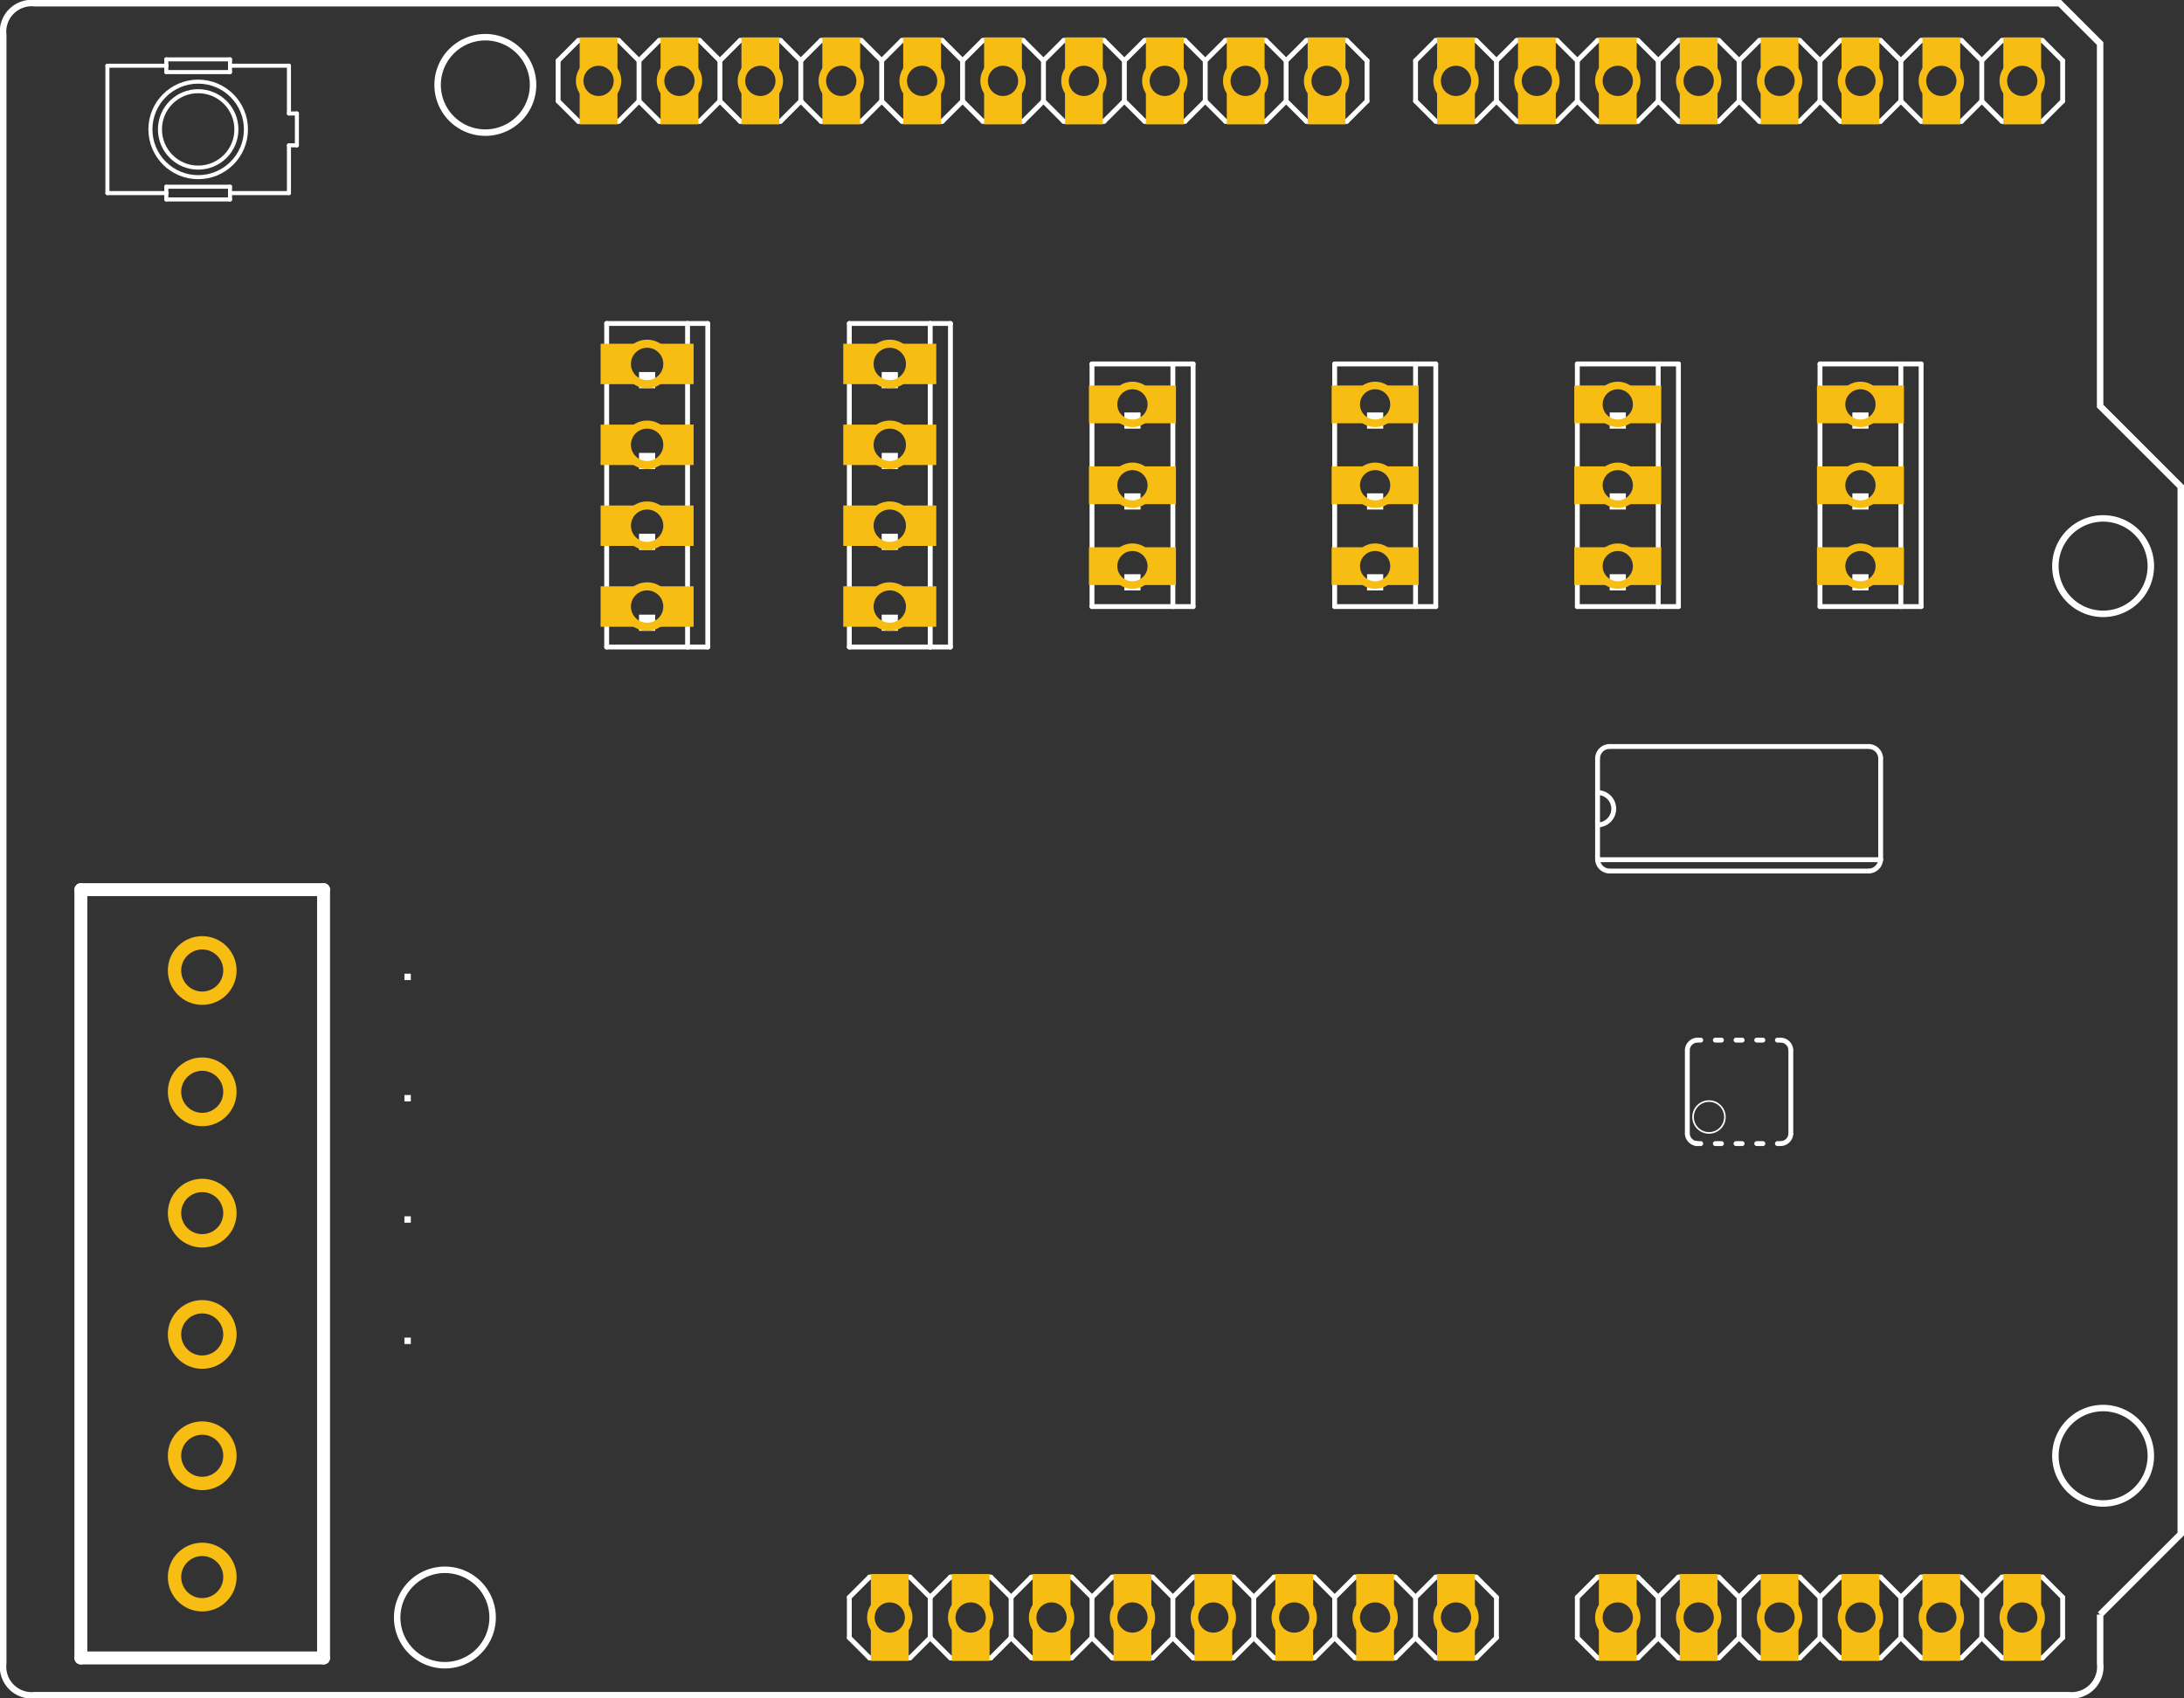 <?xml version='1.0' encoding='UTF-8' standalone='no'?>
<!-- Created with Fritzing (http://www.fritzing.org/) -->
<svg xmlns="http://www.w3.org/2000/svg"  width="2.7in" x="0in" version="1.2" y="0in" height="2.1in" viewBox="0 0 194.4 151.2" baseProfile="tiny" id="0">
<rect x="0" y="0" width="194.4" height="151.2" fill="#333333" stroke="none"/>
<desc><referenceFile>Arduino_Motor_Shield_rev3_pcb.svg</referenceFile></desc>

 <desc   id="0.0">Fritzing footprint generated by brd2svg</desc>
 <g   id="silkscreen">
  <path  fill="none"  stroke="white" id="0.1.0" stroke-width="0.576" d="M186.934,143.739L194.112,136.567L194.112,43.323L186.934,36.151L186.934,3.874L183.344,0.288L3.114,0.288A2.547,2.547,0,0,0,0.288,3.112L0.288,148.088A2.547,2.547,0,0,0,3.114,150.912L184.107,150.912A2.547,2.547,0,0,0,186.934,148.088L186.934,143.739M182.953,50.4a4.247,4.247,0,1,1,8.495,0,4.247,4.247,0,1,1,-8.495,0zM182.953,129.6a4.247,4.247,0,1,1,8.495,0,4.247,4.247,0,1,1,-8.495,0zM38.953,7.56a4.247,4.247,0,1,1,8.495,0,4.247,4.247,0,1,1,-8.495,0zM35.353,144a4.247,4.247,0,1,1,8.495,0,4.247,4.247,0,1,1,-8.495,0z"/>
  <line   stroke="white" stroke-linecap="round" id="0.1.1" y1="79.2" x1="7.2" y2="79.2" stroke-width="1.152" x2="28.8"/>
  <line   stroke="white" stroke-linecap="round" id="0.1.2" y1="79.2" x1="28.8" y2="147.6" stroke-width="1.152" x2="28.8"/>
  <line   stroke="white" stroke-linecap="round" id="0.1.3" y1="147.6" x1="28.8" y2="147.6" stroke-width="1.152" x2="7.2"/>
  <line   stroke="white" stroke-linecap="round" id="0.1.4" y1="147.6" x1="7.2" y2="79.2" stroke-width="1.152" x2="7.2"/>
  <g   id="0.1.5">
   <title   id="0.1.5.0">element:BRAKE-A_DISABLE</title>
   <g   id="0.1.5.1">
    <title   id="0.1.5.1.0">package:SJ</title>
   </g>
  </g>
  <g   id="0.1.6">
   <title   id="0.1.6.0">element:BRAKE-B_DISABLE</title>
   <g   id="0.1.6.1">
    <title   id="0.1.6.1.0">package:SJ</title>
   </g>
  </g>
  <g   id="0.1.7">
   <title   id="0.1.7.0">element:C5</title>
   <g   id="0.1.7.1">
    <title   id="0.1.7.1.0">package:C1210</title>
   </g>
  </g>
  <g   id="0.1.8">
   <title   id="0.1.8.0">element:C9</title>
   <g   id="0.1.8.1">
    <title   id="0.1.8.1.0">package:C1210</title>
   </g>
  </g>
  <g   id="0.1.9">
   <title   id="0.1.9.0">element:C10</title>
   <g   id="0.1.9.1">
    <title   id="0.1.9.1.0">package:C1210</title>
   </g>
  </g>
  <g   id="0.1.10">
   <title   id="0.1.10.0">element:C11</title>
   <g   id="0.1.10.1">
    <title   id="0.1.10.1.0">package:C1210</title>
   </g>
  </g>
  <g   id="0.1.11">
   <title   id="0.1.11.0">element:D1</title>
   <g   id="0.1.11.1">
    <title   id="0.1.11.1.0">package:SMA</title>
   </g>
  </g>
  <g   id="0.1.12">
   <title   id="0.1.12.0">element:D2</title>
   <g   id="0.1.12.1">
    <title   id="0.1.12.1.0">package:SMA</title>
   </g>
  </g>
  <g   id="0.1.13">
   <title   id="0.1.13.0">element:D3</title>
   <g   id="0.1.13.1">
    <title   id="0.1.13.1.0">package:SMA</title>
   </g>
  </g>
  <g   id="0.1.14">
   <title   id="0.1.14.0">element:D4</title>
   <g   id="0.1.14.1">
    <title   id="0.1.14.1.0">package:SMA</title>
   </g>
  </g>
  <g   id="0.1.15">
   <title   id="0.1.15.0">element:D5</title>
   <g   id="0.1.15.1">
    <title   id="0.1.15.1.0">package:SMA</title>
   </g>
  </g>
  <g   id="0.1.16">
   <title   id="0.1.16.0">element:D6</title>
   <g   id="0.1.16.1">
    <title   id="0.1.16.1.0">package:SMA</title>
   </g>
  </g>
  <g   id="0.1.17">
   <title   id="0.1.17.0">element:D7</title>
   <g   id="0.1.17.1">
    <title   id="0.1.17.1.0">package:SMA</title>
   </g>
  </g>
  <g   id="0.1.18">
   <title   id="0.1.18.0">element:D8</title>
   <g   id="0.1.18.1">
    <title   id="0.1.18.1.0">package:SMA</title>
   </g>
  </g>
  <g   id="0.1.19">
   <title   id="0.1.19.0">element:D9</title>
   <g   id="0.1.19.1">
    <title   id="0.1.19.1.0">package:SMA</title>
   </g>
  </g>
  <g   id="0.1.20">
   <title   id="0.1.20.0">element:D10</title>
   <g   id="0.1.20.1">
    <title   id="0.1.20.1.0">package:SMA</title>
   </g>
  </g>
  <g   id="0.1.21">
   <title   id="0.1.21.0">element:IC1</title>
   <g   id="0.1.21.1">
    <title   id="0.1.21.1.0">package:POWER-SO20</title>
   </g>
  </g>
  <g   id="0.1.22">
   <title   id="0.1.22.0">element:IC2</title>
   <g   id="0.1.22.1">
    <title   id="0.1.22.1.0">package:SO14</title>
    <line   stroke="white" stroke-linecap="round" id="0.1.22.1.1" y1="66.456" x1="166.32" y2="66.456" stroke-width="0.432" x2="143.28"/>
    <path  fill="none"  stroke="white" id="0.1.22.1.2" stroke-width="0.432" d="M166.32,77.544A1.08,1.08,0,0,0,167.4,76.464"/>
    <path  fill="none"  stroke="white" id="0.1.22.1.3" stroke-width="0.432" d="M143.28,66.456A1.08,1.08,0,0,0,142.2,67.536"/>
    <path  fill="none"  stroke="white" id="0.1.22.1.4" stroke-width="0.432" d="M167.4,67.536A1.08,1.08,0,0,0,166.32,66.456"/>
    <path  fill="none"  stroke="white" id="0.1.22.1.5" stroke-width="0.432" d="M142.2,76.464A1.08,1.08,0,0,0,143.28,77.544"/>
    <line   stroke="white" stroke-linecap="round" id="0.1.22.1.6" y1="77.544" x1="143.28" y2="77.544" stroke-width="0.432" x2="166.32"/>
    <line   stroke="white" stroke-linecap="round" id="0.1.22.1.7" y1="76.464" x1="167.4" y2="67.536" stroke-width="0.432" x2="167.4"/>
    <line   stroke="white" stroke-linecap="round" id="0.1.22.1.8" y1="67.536" x1="142.2" y2="70.56" stroke-width="0.432" x2="142.2"/>
    <line   stroke="white" stroke-linecap="round" id="0.1.22.1.9" y1="70.56" x1="142.2" y2="73.44" stroke-width="0.432" x2="142.2"/>
    <line   stroke="white" stroke-linecap="round" id="0.1.22.1.10" y1="73.44" x1="142.2" y2="76.464" stroke-width="0.432" x2="142.2"/>
    <path  fill="none"  stroke="white" id="0.1.22.1.11" stroke-width="0.432" d="M142.2,73.44A1.44,1.44,0,1,0,142.2,70.56"/>
    <line   stroke="white" stroke-linecap="round" id="0.1.22.1.12" y1="76.536" x1="142.2" y2="76.536" stroke-width="0.432" x2="167.4"/>
   </g>
  </g>
  <g   id="0.1.23">
   <title   id="0.1.23.0">element:IC4</title>
   <g   id="0.1.23.1">
    <title   id="0.1.23.1.0">package:MSOP08</title>
    <line   stroke="white" stroke-linecap="round" id="0.1.23.1.1" y1="93.518" x1="159.404" y2="100.888" stroke-width="0.432" x2="159.404"/>
    <line   stroke="white" stroke-linecap="round" id="0.1.23.1.2" y1="100.888" x1="150.191" y2="93.518" stroke-width="0.432" x2="150.191"/>
    <path  fill="none"  stroke="white" id="0.1.23.1.3" stroke-width="0.432" d="M159.404,93.518A0.921,0.921,0,0,0,158.482,92.596"/>
    <path  fill="none"  stroke="white" id="0.1.23.1.4" stroke-width="0.432" d="M151.112,92.596A0.921,0.921,0,0,0,150.191,93.518"/>
    <path  fill="none"  stroke="white" id="0.1.23.1.5" stroke-width="0.432" d="M150.191,100.888A0.921,0.921,0,0,0,151.112,101.809"/>
    <path  fill="none"  stroke="white" id="0.1.23.1.6" stroke-width="0.432" d="M158.482,101.809A0.921,0.921,0,0,0,159.404,100.888"/>
    <line   stroke="white" stroke-linecap="round" id="0.1.23.1.7" y1="101.809" x1="150.998" y2="101.809" stroke-width="0.432" x2="151.387"/>
    <line   stroke="white" stroke-linecap="round" id="0.1.23.1.8" y1="101.809" x1="152.682" y2="101.809" stroke-width="0.432" x2="153.23"/>
    <line   stroke="white" stroke-linecap="round" id="0.1.23.1.9" y1="101.809" x1="154.525" y2="101.809" stroke-width="0.432" x2="155.072"/>
    <line   stroke="white" stroke-linecap="round" id="0.1.23.1.10" y1="101.809" x1="156.367" y2="101.809" stroke-width="0.432" x2="156.915"/>
    <line   stroke="white" stroke-linecap="round" id="0.1.23.1.11" y1="101.809" x1="158.21" y2="101.809" stroke-width="0.432" x2="158.482"/>
    <line   stroke="white" stroke-linecap="round" id="0.1.23.1.12" y1="92.596" x1="151.112" y2="92.596" stroke-width="0.432" x2="151.387"/>
    <line   stroke="white" stroke-linecap="round" id="0.1.23.1.13" y1="92.596" x1="152.682" y2="92.596" stroke-width="0.432" x2="153.23"/>
    <line   stroke="white" stroke-linecap="round" id="0.1.23.1.14" y1="92.596" x1="154.525" y2="92.596" stroke-width="0.432" x2="155.072"/>
    <line   stroke="white" stroke-linecap="round" id="0.1.23.1.15" y1="92.596" x1="156.367" y2="92.596" stroke-width="0.432" x2="156.915"/>
    <line   stroke="white" stroke-linecap="round" id="0.1.23.1.16" y1="92.596" x1="158.21" y2="92.596" stroke-width="0.432" x2="158.482"/>
    <circle  fill="none" cx="152.119"  cy="99.441" stroke="white" r="1.417" id="0.1.23.1.17" stroke-width="0.144"/>
   </g>
  </g>
  <g   id="0.1.24">
   <title   id="0.1.24.0">element:IN2</title>
   <g   id="0.1.24.1">
    <title   id="0.1.24.1.0">package:10X03MTA</title>
    <line   stroke="white" stroke-linecap="round" id="0.1.24.1.1" y1="32.4" x1="140.4" y2="32.4" stroke-width="0.432" x2="147.6"/>
    <line   stroke="white" stroke-linecap="round" id="0.1.24.1.2" y1="54" x1="147.6" y2="32.4" stroke-width="0.432" x2="147.6"/>
    <line   stroke="white" stroke-linecap="round" id="0.1.24.1.3" y1="32.4" x1="140.4" y2="54" stroke-width="0.432" x2="140.4"/>
    <line   stroke="white" stroke-linecap="round" id="0.1.24.1.4" y1="32.4" x1="147.6" y2="32.4" stroke-width="0.432" x2="149.4"/>
    <line   stroke="white" stroke-linecap="round" id="0.1.24.1.5" y1="54" x1="149.4" y2="32.4" stroke-width="0.432" x2="149.4"/>
    <line   stroke="white" stroke-linecap="round" id="0.1.24.1.6" y1="54" x1="147.6" y2="54" stroke-width="0.432" x2="140.4"/>
    <line   stroke="white" stroke-linecap="round" id="0.1.24.1.7" y1="54" x1="149.4" y2="54" stroke-width="0.432" x2="147.6"/>
    <rect  width="1.44" x="143.28" y="51.12" fill="white"  height="1.44" stroke="none" id="0.1.24.1.8" stroke-width="0"/>
    <rect  width="1.44" x="143.28" y="43.92" fill="white"  height="1.44" stroke="none" id="0.1.24.1.9" stroke-width="0"/>
    <rect  width="1.44" x="143.28" y="36.72" fill="white"  height="1.44" stroke="none" id="0.1.24.1.10" stroke-width="0"/>
   </g>
  </g>
  <g   id="0.1.25">
   <title   id="0.1.25.0">element:IN3</title>
   <g   id="0.1.25.1">
    <title   id="0.1.25.1.0">package:10X03MTA</title>
    <line   stroke="white" stroke-linecap="round" id="0.1.25.1.1" y1="32.4" x1="162" y2="32.4" stroke-width="0.432" x2="169.2"/>
    <line   stroke="white" stroke-linecap="round" id="0.1.25.1.2" y1="54" x1="169.2" y2="32.4" stroke-width="0.432" x2="169.2"/>
    <line   stroke="white" stroke-linecap="round" id="0.1.25.1.3" y1="32.4" x1="162" y2="54" stroke-width="0.432" x2="162"/>
    <line   stroke="white" stroke-linecap="round" id="0.1.25.1.4" y1="32.4" x1="169.2" y2="32.4" stroke-width="0.432" x2="171"/>
    <line   stroke="white" stroke-linecap="round" id="0.1.25.1.5" y1="54" x1="171" y2="32.4" stroke-width="0.432" x2="171"/>
    <line   stroke="white" stroke-linecap="round" id="0.1.25.1.6" y1="54" x1="169.2" y2="54" stroke-width="0.432" x2="162"/>
    <line   stroke="white" stroke-linecap="round" id="0.1.25.1.7" y1="54" x1="171" y2="54" stroke-width="0.432" x2="169.2"/>
    <rect  width="1.44" x="164.88" y="51.12" fill="white"  height="1.44" stroke="none" id="0.1.25.1.8" stroke-width="0"/>
    <rect  width="1.44" x="164.88" y="43.92" fill="white"  height="1.44" stroke="none" id="0.1.25.1.9" stroke-width="0"/>
    <rect  width="1.44" x="164.88" y="36.72" fill="white"  height="1.44" stroke="none" id="0.1.25.1.10" stroke-width="0"/>
   </g>
  </g>
  <g   id="0.1.26">
   <title   id="0.1.26.0">element:JANALOG</title>
   <g   id="0.1.26.1">
    <title   id="0.1.26.1.0">package:1X06-TH</title>
    <line   stroke="white" stroke-linecap="round" id="0.1.26.1.1" y1="140.4" x1="163.8" y2="140.4" stroke-width="0.432" x2="167.4"/>
    <line   stroke="white" stroke-linecap="round" id="0.1.26.1.2" y1="140.4" x1="167.4" y2="142.2" stroke-width="0.432" x2="169.2"/>
    <line   stroke="white" stroke-linecap="round" id="0.1.26.1.3" y1="142.2" x1="169.2" y2="145.8" stroke-width="0.432" x2="169.2"/>
    <line   stroke="white" stroke-linecap="round" id="0.1.26.1.4" y1="145.8" x1="169.2" y2="147.6" stroke-width="0.432" x2="167.4"/>
    <line   stroke="white" stroke-linecap="round" id="0.1.26.1.5" y1="142.2" x1="169.2" y2="140.4" stroke-width="0.432" x2="171"/>
    <line   stroke="white" stroke-linecap="round" id="0.1.26.1.6" y1="140.4" x1="171" y2="140.4" stroke-width="0.432" x2="174.6"/>
    <line   stroke="white" stroke-linecap="round" id="0.1.26.1.7" y1="140.4" x1="174.6" y2="142.2" stroke-width="0.432" x2="176.4"/>
    <line   stroke="white" stroke-linecap="round" id="0.1.26.1.8" y1="142.2" x1="176.4" y2="145.8" stroke-width="0.432" x2="176.4"/>
    <line   stroke="white" stroke-linecap="round" id="0.1.26.1.9" y1="145.8" x1="176.4" y2="147.6" stroke-width="0.432" x2="174.6"/>
    <line   stroke="white" stroke-linecap="round" id="0.1.26.1.10" y1="147.6" x1="174.6" y2="147.6" stroke-width="0.432" x2="171"/>
    <line   stroke="white" stroke-linecap="round" id="0.1.26.1.11" y1="147.6" x1="171" y2="145.8" stroke-width="0.432" x2="169.2"/>
    <line   stroke="white" stroke-linecap="round" id="0.1.26.1.12" y1="142.2" x1="154.8" y2="140.4" stroke-width="0.432" x2="156.6"/>
    <line   stroke="white" stroke-linecap="round" id="0.1.26.1.13" y1="140.4" x1="156.6" y2="140.4" stroke-width="0.432" x2="160.2"/>
    <line   stroke="white" stroke-linecap="round" id="0.1.26.1.14" y1="140.4" x1="160.2" y2="142.2" stroke-width="0.432" x2="162"/>
    <line   stroke="white" stroke-linecap="round" id="0.1.26.1.15" y1="142.2" x1="162" y2="145.8" stroke-width="0.432" x2="162"/>
    <line   stroke="white" stroke-linecap="round" id="0.1.26.1.16" y1="145.8" x1="162" y2="147.6" stroke-width="0.432" x2="160.2"/>
    <line   stroke="white" stroke-linecap="round" id="0.1.26.1.17" y1="147.6" x1="160.2" y2="147.6" stroke-width="0.432" x2="156.6"/>
    <line   stroke="white" stroke-linecap="round" id="0.1.26.1.18" y1="147.6" x1="156.6" y2="145.8" stroke-width="0.432" x2="154.8"/>
    <line   stroke="white" stroke-linecap="round" id="0.1.26.1.19" y1="140.4" x1="163.8" y2="142.2" stroke-width="0.432" x2="162"/>
    <line   stroke="white" stroke-linecap="round" id="0.1.26.1.20" y1="145.8" x1="162" y2="147.6" stroke-width="0.432" x2="163.8"/>
    <line   stroke="white" stroke-linecap="round" id="0.1.26.1.21" y1="147.6" x1="167.4" y2="147.6" stroke-width="0.432" x2="163.8"/>
    <line   stroke="white" stroke-linecap="round" id="0.1.26.1.22" y1="140.4" x1="142.2" y2="140.4" stroke-width="0.432" x2="145.8"/>
    <line   stroke="white" stroke-linecap="round" id="0.1.26.1.23" y1="140.4" x1="145.8" y2="142.2" stroke-width="0.432" x2="147.6"/>
    <line   stroke="white" stroke-linecap="round" id="0.1.26.1.24" y1="142.2" x1="147.6" y2="145.8" stroke-width="0.432" x2="147.6"/>
    <line   stroke="white" stroke-linecap="round" id="0.1.26.1.25" y1="145.8" x1="147.6" y2="147.6" stroke-width="0.432" x2="145.8"/>
    <line   stroke="white" stroke-linecap="round" id="0.1.26.1.26" y1="142.2" x1="147.6" y2="140.4" stroke-width="0.432" x2="149.4"/>
    <line   stroke="white" stroke-linecap="round" id="0.1.26.1.27" y1="140.4" x1="149.4" y2="140.4" stroke-width="0.432" x2="153"/>
    <line   stroke="white" stroke-linecap="round" id="0.1.26.1.28" y1="140.4" x1="153" y2="142.2" stroke-width="0.432" x2="154.8"/>
    <line   stroke="white" stroke-linecap="round" id="0.1.26.1.29" y1="142.2" x1="154.8" y2="145.8" stroke-width="0.432" x2="154.8"/>
    <line   stroke="white" stroke-linecap="round" id="0.1.26.1.30" y1="145.8" x1="154.8" y2="147.6" stroke-width="0.432" x2="153"/>
    <line   stroke="white" stroke-linecap="round" id="0.1.26.1.31" y1="147.6" x1="153" y2="147.6" stroke-width="0.432" x2="149.4"/>
    <line   stroke="white" stroke-linecap="round" id="0.1.26.1.32" y1="147.6" x1="149.4" y2="145.8" stroke-width="0.432" x2="147.6"/>
    <line   stroke="white" stroke-linecap="round" id="0.1.26.1.33" y1="142.2" x1="140.4" y2="145.8" stroke-width="0.432" x2="140.4"/>
    <line   stroke="white" stroke-linecap="round" id="0.1.26.1.34" y1="140.4" x1="142.2" y2="142.2" stroke-width="0.432" x2="140.4"/>
    <line   stroke="white" stroke-linecap="round" id="0.1.26.1.35" y1="145.8" x1="140.4" y2="147.6" stroke-width="0.432" x2="142.2"/>
    <line   stroke="white" stroke-linecap="round" id="0.1.26.1.36" y1="147.6" x1="145.8" y2="147.6" stroke-width="0.432" x2="142.2"/>
    <line   stroke="white" stroke-linecap="round" id="0.1.26.1.37" y1="140.4" x1="178.2" y2="140.4" stroke-width="0.432" x2="181.8"/>
    <line   stroke="white" stroke-linecap="round" id="0.1.26.1.38" y1="140.4" x1="181.8" y2="142.2" stroke-width="0.432" x2="183.6"/>
    <line   stroke="white" stroke-linecap="round" id="0.1.26.1.39" y1="142.2" x1="183.6" y2="145.8" stroke-width="0.432" x2="183.6"/>
    <line   stroke="white" stroke-linecap="round" id="0.1.26.1.40" y1="145.8" x1="183.6" y2="147.6" stroke-width="0.432" x2="181.8"/>
    <line   stroke="white" stroke-linecap="round" id="0.1.26.1.41" y1="140.4" x1="178.2" y2="142.2" stroke-width="0.432" x2="176.4"/>
    <line   stroke="white" stroke-linecap="round" id="0.1.26.1.42" y1="145.8" x1="176.4" y2="147.6" stroke-width="0.432" x2="178.2"/>
    <line   stroke="white" stroke-linecap="round" id="0.1.26.1.43" y1="147.6" x1="181.8" y2="147.6" stroke-width="0.432" x2="178.2"/>
   </g>
  </g>
  <g   id="0.1.27">
   <title   id="0.1.27.0">element:JHIGH</title>
   <g   id="0.1.27.1">
    <title   id="0.1.27.1.0">package:1X10-TH</title>
    <line   stroke="white" stroke-linecap="round" id="0.1.27.1.1" y1="9" x1="64.08" y2="10.8" stroke-width="0.432" x2="62.28"/>
    <line   stroke="white" stroke-linecap="round" id="0.1.27.1.2" y1="10.8" x1="62.28" y2="10.8" stroke-width="0.432" x2="58.68"/>
    <line   stroke="white" stroke-linecap="round" id="0.1.27.1.3" y1="10.8" x1="58.68" y2="9" stroke-width="0.432" x2="56.88"/>
    <line   stroke="white" stroke-linecap="round" id="0.1.27.1.4" y1="9" x1="56.88" y2="5.4" stroke-width="0.432" x2="56.88"/>
    <line   stroke="white" stroke-linecap="round" id="0.1.27.1.5" y1="5.4" x1="56.88" y2="3.6" stroke-width="0.432" x2="58.68"/>
    <line   stroke="white" stroke-linecap="round" id="0.1.27.1.6" y1="3.6" x1="58.68" y2="3.6" stroke-width="0.432" x2="62.28"/>
    <line   stroke="white" stroke-linecap="round" id="0.1.27.1.7" y1="3.6" x1="62.28" y2="5.4" stroke-width="0.432" x2="64.08"/>
    <line   stroke="white" stroke-linecap="round" id="0.1.27.1.8" y1="10.8" x1="76.68" y2="10.8" stroke-width="0.432" x2="73.08"/>
    <line   stroke="white" stroke-linecap="round" id="0.1.27.1.9" y1="10.8" x1="73.08" y2="9" stroke-width="0.432" x2="71.28"/>
    <line   stroke="white" stroke-linecap="round" id="0.1.27.1.10" y1="9" x1="71.28" y2="5.4" stroke-width="0.432" x2="71.28"/>
    <line   stroke="white" stroke-linecap="round" id="0.1.27.1.11" y1="5.4" x1="71.28" y2="3.6" stroke-width="0.432" x2="73.08"/>
    <line   stroke="white" stroke-linecap="round" id="0.1.27.1.12" y1="9" x1="71.28" y2="10.8" stroke-width="0.432" x2="69.48"/>
    <line   stroke="white" stroke-linecap="round" id="0.1.27.1.13" y1="10.8" x1="69.48" y2="10.8" stroke-width="0.432" x2="65.88"/>
    <line   stroke="white" stroke-linecap="round" id="0.1.27.1.14" y1="10.8" x1="65.88" y2="9" stroke-width="0.432" x2="64.08"/>
    <line   stroke="white" stroke-linecap="round" id="0.1.27.1.15" y1="9" x1="64.08" y2="5.4" stroke-width="0.432" x2="64.08"/>
    <line   stroke="white" stroke-linecap="round" id="0.1.27.1.16" y1="5.4" x1="64.08" y2="3.6" stroke-width="0.432" x2="65.88"/>
    <line   stroke="white" stroke-linecap="round" id="0.1.27.1.17" y1="3.6" x1="65.88" y2="3.6" stroke-width="0.432" x2="69.48"/>
    <line   stroke="white" stroke-linecap="round" id="0.1.27.1.18" y1="3.6" x1="69.48" y2="5.4" stroke-width="0.432" x2="71.28"/>
    <line   stroke="white" stroke-linecap="round" id="0.1.27.1.19" y1="9" x1="85.68" y2="10.8" stroke-width="0.432" x2="83.88"/>
    <line   stroke="white" stroke-linecap="round" id="0.1.27.1.20" y1="10.8" x1="83.88" y2="10.8" stroke-width="0.432" x2="80.28"/>
    <line   stroke="white" stroke-linecap="round" id="0.1.27.1.21" y1="10.8" x1="80.28" y2="9" stroke-width="0.432" x2="78.48"/>
    <line   stroke="white" stroke-linecap="round" id="0.1.27.1.22" y1="9" x1="78.48" y2="5.4" stroke-width="0.432" x2="78.48"/>
    <line   stroke="white" stroke-linecap="round" id="0.1.27.1.23" y1="5.4" x1="78.48" y2="3.6" stroke-width="0.432" x2="80.28"/>
    <line   stroke="white" stroke-linecap="round" id="0.1.27.1.24" y1="3.6" x1="80.28" y2="3.6" stroke-width="0.432" x2="83.88"/>
    <line   stroke="white" stroke-linecap="round" id="0.1.27.1.25" y1="3.6" x1="83.88" y2="5.4" stroke-width="0.432" x2="85.68"/>
    <line   stroke="white" stroke-linecap="round" id="0.1.27.1.26" y1="10.8" x1="76.68" y2="9" stroke-width="0.432" x2="78.48"/>
    <line   stroke="white" stroke-linecap="round" id="0.1.27.1.27" y1="5.4" x1="78.48" y2="3.6" stroke-width="0.432" x2="76.68"/>
    <line   stroke="white" stroke-linecap="round" id="0.1.27.1.28" y1="3.6" x1="73.08" y2="3.6" stroke-width="0.432" x2="76.68"/>
    <line   stroke="white" stroke-linecap="round" id="0.1.27.1.29" y1="10.8" x1="98.28" y2="10.8" stroke-width="0.432" x2="94.68"/>
    <line   stroke="white" stroke-linecap="round" id="0.1.27.1.30" y1="10.8" x1="94.68" y2="9" stroke-width="0.432" x2="92.88"/>
    <line   stroke="white" stroke-linecap="round" id="0.1.27.1.31" y1="9" x1="92.88" y2="5.4" stroke-width="0.432" x2="92.88"/>
    <line   stroke="white" stroke-linecap="round" id="0.1.27.1.32" y1="5.4" x1="92.88" y2="3.6" stroke-width="0.432" x2="94.68"/>
    <line   stroke="white" stroke-linecap="round" id="0.1.27.1.33" y1="9" x1="92.88" y2="10.8" stroke-width="0.432" x2="91.08"/>
    <line   stroke="white" stroke-linecap="round" id="0.1.27.1.34" y1="10.8" x1="91.08" y2="10.8" stroke-width="0.432" x2="87.48"/>
    <line   stroke="white" stroke-linecap="round" id="0.1.27.1.35" y1="10.8" x1="87.48" y2="9" stroke-width="0.432" x2="85.68"/>
    <line   stroke="white" stroke-linecap="round" id="0.1.27.1.36" y1="9" x1="85.68" y2="5.4" stroke-width="0.432" x2="85.68"/>
    <line   stroke="white" stroke-linecap="round" id="0.1.27.1.37" y1="5.4" x1="85.68" y2="3.6" stroke-width="0.432" x2="87.48"/>
    <line   stroke="white" stroke-linecap="round" id="0.1.27.1.38" y1="3.6" x1="87.48" y2="3.6" stroke-width="0.432" x2="91.08"/>
    <line   stroke="white" stroke-linecap="round" id="0.1.27.1.39" y1="3.6" x1="91.08" y2="5.4" stroke-width="0.432" x2="92.88"/>
    <line   stroke="white" stroke-linecap="round" id="0.1.27.1.40" y1="9" x1="107.28" y2="10.8" stroke-width="0.432" x2="105.48"/>
    <line   stroke="white" stroke-linecap="round" id="0.1.27.1.41" y1="10.8" x1="105.48" y2="10.8" stroke-width="0.432" x2="101.88"/>
    <line   stroke="white" stroke-linecap="round" id="0.1.27.1.42" y1="10.8" x1="101.88" y2="9" stroke-width="0.432" x2="100.08"/>
    <line   stroke="white" stroke-linecap="round" id="0.1.27.1.43" y1="9" x1="100.08" y2="5.4" stroke-width="0.432" x2="100.08"/>
    <line   stroke="white" stroke-linecap="round" id="0.1.27.1.44" y1="5.4" x1="100.08" y2="3.6" stroke-width="0.432" x2="101.88"/>
    <line   stroke="white" stroke-linecap="round" id="0.1.27.1.45" y1="3.6" x1="101.88" y2="3.6" stroke-width="0.432" x2="105.48"/>
    <line   stroke="white" stroke-linecap="round" id="0.1.27.1.46" y1="3.6" x1="105.48" y2="5.4" stroke-width="0.432" x2="107.28"/>
    <line   stroke="white" stroke-linecap="round" id="0.1.27.1.47" y1="10.8" x1="98.28" y2="9" stroke-width="0.432" x2="100.08"/>
    <line   stroke="white" stroke-linecap="round" id="0.1.27.1.48" y1="5.4" x1="100.08" y2="3.6" stroke-width="0.432" x2="98.28"/>
    <line   stroke="white" stroke-linecap="round" id="0.1.27.1.49" y1="3.6" x1="94.68" y2="3.6" stroke-width="0.432" x2="98.28"/>
    <line   stroke="white" stroke-linecap="round" id="0.1.27.1.50" y1="10.8" x1="119.88" y2="10.8" stroke-width="0.432" x2="116.28"/>
    <line   stroke="white" stroke-linecap="round" id="0.1.27.1.51" y1="10.8" x1="116.28" y2="9" stroke-width="0.432" x2="114.48"/>
    <line   stroke="white" stroke-linecap="round" id="0.1.27.1.52" y1="9" x1="114.48" y2="5.4" stroke-width="0.432" x2="114.48"/>
    <line   stroke="white" stroke-linecap="round" id="0.1.27.1.53" y1="5.4" x1="114.48" y2="3.6" stroke-width="0.432" x2="116.28"/>
    <line   stroke="white" stroke-linecap="round" id="0.1.27.1.54" y1="9" x1="114.48" y2="10.8" stroke-width="0.432" x2="112.68"/>
    <line   stroke="white" stroke-linecap="round" id="0.1.27.1.55" y1="10.8" x1="112.68" y2="10.8" stroke-width="0.432" x2="109.08"/>
    <line   stroke="white" stroke-linecap="round" id="0.1.27.1.56" y1="10.8" x1="109.08" y2="9" stroke-width="0.432" x2="107.28"/>
    <line   stroke="white" stroke-linecap="round" id="0.1.27.1.57" y1="9" x1="107.28" y2="5.4" stroke-width="0.432" x2="107.28"/>
    <line   stroke="white" stroke-linecap="round" id="0.1.27.1.58" y1="5.4" x1="107.28" y2="3.6" stroke-width="0.432" x2="109.08"/>
    <line   stroke="white" stroke-linecap="round" id="0.1.27.1.59" y1="3.6" x1="109.08" y2="3.6" stroke-width="0.432" x2="112.68"/>
    <line   stroke="white" stroke-linecap="round" id="0.1.27.1.60" y1="3.6" x1="112.68" y2="5.4" stroke-width="0.432" x2="114.48"/>
    <line   stroke="white" stroke-linecap="round" id="0.1.27.1.61" y1="9" x1="121.68" y2="5.4" stroke-width="0.432" x2="121.68"/>
    <line   stroke="white" stroke-linecap="round" id="0.1.27.1.62" y1="10.8" x1="119.88" y2="9" stroke-width="0.432" x2="121.68"/>
    <line   stroke="white" stroke-linecap="round" id="0.1.27.1.63" y1="5.4" x1="121.68" y2="3.6" stroke-width="0.432" x2="119.88"/>
    <line   stroke="white" stroke-linecap="round" id="0.1.27.1.64" y1="3.6" x1="116.28" y2="3.6" stroke-width="0.432" x2="119.88"/>
    <line   stroke="white" stroke-linecap="round" id="0.1.27.1.65" y1="10.8" x1="55.08" y2="10.8" stroke-width="0.432" x2="51.48"/>
    <line   stroke="white" stroke-linecap="round" id="0.1.27.1.66" y1="10.8" x1="51.48" y2="9" stroke-width="0.432" x2="49.68"/>
    <line   stroke="white" stroke-linecap="round" id="0.1.27.1.67" y1="9" x1="49.68" y2="5.4" stroke-width="0.432" x2="49.68"/>
    <line   stroke="white" stroke-linecap="round" id="0.1.27.1.68" y1="5.4" x1="49.68" y2="3.6" stroke-width="0.432" x2="51.48"/>
    <line   stroke="white" stroke-linecap="round" id="0.1.27.1.69" y1="10.8" x1="55.08" y2="9" stroke-width="0.432" x2="56.88"/>
    <line   stroke="white" stroke-linecap="round" id="0.1.27.1.70" y1="5.4" x1="56.88" y2="3.6" stroke-width="0.432" x2="55.08"/>
    <line   stroke="white" stroke-linecap="round" id="0.1.27.1.71" y1="3.6" x1="51.48" y2="3.6" stroke-width="0.432" x2="55.08"/>
   </g>
  </g>
  <g   id="0.1.28">
   <title   id="0.1.28.0">element:JLOW</title>
   <g   id="0.1.28.1">
    <title   id="0.1.28.1.0">package:1X08-TH</title>
    <line   stroke="white" stroke-linecap="round" id="0.1.28.1.1" y1="10.8" x1="138.6" y2="10.8" stroke-width="0.432" x2="135"/>
    <line   stroke="white" stroke-linecap="round" id="0.1.28.1.2" y1="10.8" x1="135" y2="9" stroke-width="0.432" x2="133.2"/>
    <line   stroke="white" stroke-linecap="round" id="0.1.28.1.3" y1="9" x1="133.2" y2="5.4" stroke-width="0.432" x2="133.2"/>
    <line   stroke="white" stroke-linecap="round" id="0.1.28.1.4" y1="5.4" x1="133.2" y2="3.6" stroke-width="0.432" x2="135"/>
    <line   stroke="white" stroke-linecap="round" id="0.1.28.1.5" y1="9" x1="147.6" y2="10.8" stroke-width="0.432" x2="145.8"/>
    <line   stroke="white" stroke-linecap="round" id="0.1.28.1.6" y1="10.8" x1="145.8" y2="10.8" stroke-width="0.432" x2="142.2"/>
    <line   stroke="white" stroke-linecap="round" id="0.1.28.1.7" y1="10.8" x1="142.2" y2="9" stroke-width="0.432" x2="140.4"/>
    <line   stroke="white" stroke-linecap="round" id="0.1.28.1.8" y1="9" x1="140.4" y2="5.4" stroke-width="0.432" x2="140.4"/>
    <line   stroke="white" stroke-linecap="round" id="0.1.28.1.9" y1="5.4" x1="140.4" y2="3.6" stroke-width="0.432" x2="142.2"/>
    <line   stroke="white" stroke-linecap="round" id="0.1.28.1.10" y1="3.6" x1="142.2" y2="3.6" stroke-width="0.432" x2="145.8"/>
    <line   stroke="white" stroke-linecap="round" id="0.1.28.1.11" y1="3.6" x1="145.8" y2="5.4" stroke-width="0.432" x2="147.6"/>
    <line   stroke="white" stroke-linecap="round" id="0.1.28.1.12" y1="10.8" x1="138.6" y2="9" stroke-width="0.432" x2="140.4"/>
    <line   stroke="white" stroke-linecap="round" id="0.1.28.1.13" y1="5.4" x1="140.4" y2="3.6" stroke-width="0.432" x2="138.6"/>
    <line   stroke="white" stroke-linecap="round" id="0.1.28.1.14" y1="3.6" x1="135" y2="3.6" stroke-width="0.432" x2="138.6"/>
    <line   stroke="white" stroke-linecap="round" id="0.1.28.1.15" y1="10.8" x1="160.2" y2="10.8" stroke-width="0.432" x2="156.6"/>
    <line   stroke="white" stroke-linecap="round" id="0.1.28.1.16" y1="10.8" x1="156.6" y2="9" stroke-width="0.432" x2="154.8"/>
    <line   stroke="white" stroke-linecap="round" id="0.1.28.1.17" y1="9" x1="154.8" y2="5.4" stroke-width="0.432" x2="154.8"/>
    <line   stroke="white" stroke-linecap="round" id="0.1.28.1.18" y1="5.4" x1="154.8" y2="3.6" stroke-width="0.432" x2="156.6"/>
    <line   stroke="white" stroke-linecap="round" id="0.1.28.1.19" y1="9" x1="154.8" y2="10.8" stroke-width="0.432" x2="153"/>
    <line   stroke="white" stroke-linecap="round" id="0.1.28.1.20" y1="10.8" x1="153" y2="10.8" stroke-width="0.432" x2="149.4"/>
    <line   stroke="white" stroke-linecap="round" id="0.1.28.1.21" y1="10.8" x1="149.4" y2="9" stroke-width="0.432" x2="147.6"/>
    <line   stroke="white" stroke-linecap="round" id="0.1.28.1.22" y1="9" x1="147.6" y2="5.4" stroke-width="0.432" x2="147.6"/>
    <line   stroke="white" stroke-linecap="round" id="0.1.28.1.23" y1="5.4" x1="147.6" y2="3.6" stroke-width="0.432" x2="149.4"/>
    <line   stroke="white" stroke-linecap="round" id="0.1.28.1.24" y1="3.6" x1="149.4" y2="3.6" stroke-width="0.432" x2="153"/>
    <line   stroke="white" stroke-linecap="round" id="0.1.28.1.25" y1="3.6" x1="153" y2="5.4" stroke-width="0.432" x2="154.8"/>
    <line   stroke="white" stroke-linecap="round" id="0.1.28.1.26" y1="9" x1="169.2" y2="10.8" stroke-width="0.432" x2="167.4"/>
    <line   stroke="white" stroke-linecap="round" id="0.1.28.1.27" y1="10.8" x1="167.4" y2="10.8" stroke-width="0.432" x2="163.8"/>
    <line   stroke="white" stroke-linecap="round" id="0.1.28.1.28" y1="10.8" x1="163.8" y2="9" stroke-width="0.432" x2="162"/>
    <line   stroke="white" stroke-linecap="round" id="0.1.28.1.29" y1="9" x1="162" y2="5.4" stroke-width="0.432" x2="162"/>
    <line   stroke="white" stroke-linecap="round" id="0.1.28.1.30" y1="5.4" x1="162" y2="3.6" stroke-width="0.432" x2="163.8"/>
    <line   stroke="white" stroke-linecap="round" id="0.1.28.1.31" y1="3.6" x1="163.8" y2="3.6" stroke-width="0.432" x2="167.4"/>
    <line   stroke="white" stroke-linecap="round" id="0.1.28.1.32" y1="3.6" x1="167.4" y2="5.4" stroke-width="0.432" x2="169.2"/>
    <line   stroke="white" stroke-linecap="round" id="0.1.28.1.33" y1="10.8" x1="160.2" y2="9" stroke-width="0.432" x2="162"/>
    <line   stroke="white" stroke-linecap="round" id="0.1.28.1.34" y1="5.4" x1="162" y2="3.6" stroke-width="0.432" x2="160.2"/>
    <line   stroke="white" stroke-linecap="round" id="0.1.28.1.35" y1="3.6" x1="156.6" y2="3.6" stroke-width="0.432" x2="160.2"/>
    <line   stroke="white" stroke-linecap="round" id="0.1.28.1.36" y1="10.8" x1="181.8" y2="10.8" stroke-width="0.432" x2="178.2"/>
    <line   stroke="white" stroke-linecap="round" id="0.1.28.1.37" y1="10.8" x1="178.2" y2="9" stroke-width="0.432" x2="176.4"/>
    <line   stroke="white" stroke-linecap="round" id="0.1.28.1.38" y1="9" x1="176.4" y2="5.4" stroke-width="0.432" x2="176.4"/>
    <line   stroke="white" stroke-linecap="round" id="0.1.28.1.39" y1="5.4" x1="176.4" y2="3.6" stroke-width="0.432" x2="178.2"/>
    <line   stroke="white" stroke-linecap="round" id="0.1.28.1.40" y1="9" x1="176.4" y2="10.8" stroke-width="0.432" x2="174.6"/>
    <line   stroke="white" stroke-linecap="round" id="0.1.28.1.41" y1="10.8" x1="174.6" y2="10.8" stroke-width="0.432" x2="171"/>
    <line   stroke="white" stroke-linecap="round" id="0.1.28.1.42" y1="10.8" x1="171" y2="9" stroke-width="0.432" x2="169.2"/>
    <line   stroke="white" stroke-linecap="round" id="0.1.28.1.43" y1="9" x1="169.2" y2="5.4" stroke-width="0.432" x2="169.2"/>
    <line   stroke="white" stroke-linecap="round" id="0.1.28.1.44" y1="5.4" x1="169.2" y2="3.6" stroke-width="0.432" x2="171"/>
    <line   stroke="white" stroke-linecap="round" id="0.1.28.1.45" y1="3.6" x1="171" y2="3.6" stroke-width="0.432" x2="174.6"/>
    <line   stroke="white" stroke-linecap="round" id="0.1.28.1.46" y1="3.6" x1="174.6" y2="5.4" stroke-width="0.432" x2="176.4"/>
    <line   stroke="white" stroke-linecap="round" id="0.1.28.1.47" y1="9" x1="183.6" y2="5.4" stroke-width="0.432" x2="183.6"/>
    <line   stroke="white" stroke-linecap="round" id="0.1.28.1.48" y1="10.8" x1="181.8" y2="9" stroke-width="0.432" x2="183.6"/>
    <line   stroke="white" stroke-linecap="round" id="0.1.28.1.49" y1="5.4" x1="183.6" y2="3.6" stroke-width="0.432" x2="181.8"/>
    <line   stroke="white" stroke-linecap="round" id="0.1.28.1.50" y1="3.6" x1="178.2" y2="3.6" stroke-width="0.432" x2="181.8"/>
    <line   stroke="white" stroke-linecap="round" id="0.1.28.1.51" y1="10.8" x1="131.4" y2="10.8" stroke-width="0.432" x2="127.8"/>
    <line   stroke="white" stroke-linecap="round" id="0.1.28.1.52" y1="10.8" x1="127.8" y2="9" stroke-width="0.432" x2="126"/>
    <line   stroke="white" stroke-linecap="round" id="0.1.28.1.53" y1="9" x1="126" y2="5.4" stroke-width="0.432" x2="126"/>
    <line   stroke="white" stroke-linecap="round" id="0.1.28.1.54" y1="5.4" x1="126" y2="3.6" stroke-width="0.432" x2="127.8"/>
    <line   stroke="white" stroke-linecap="round" id="0.1.28.1.55" y1="10.8" x1="131.4" y2="9" stroke-width="0.432" x2="133.2"/>
    <line   stroke="white" stroke-linecap="round" id="0.1.28.1.56" y1="5.4" x1="133.2" y2="3.6" stroke-width="0.432" x2="131.4"/>
    <line   stroke="white" stroke-linecap="round" id="0.1.28.1.57" y1="3.6" x1="127.8" y2="3.6" stroke-width="0.432" x2="131.4"/>
   </g>
  </g>
  <g   id="0.1.29">
   <title   id="0.1.29.0">element:LED1</title>
   <g   id="0.1.29.1">
    <title   id="0.1.29.1.0">package:CHIPLED_0805</title>
    <rect  width="0.567" x="36" y="119.084" fill="white"  height="0.567" stroke="none" id="0.1.29.1.1" stroke-width="0"/>
   </g>
  </g>
  <g   id="0.1.30">
   <title   id="0.1.30.0">element:LED2</title>
   <g   id="0.1.30.1">
    <title   id="0.1.30.1.0">package:CHIPLED_0805</title>
    <rect  width="0.567" x="36" y="108.284" fill="white"  height="0.567" stroke="none" id="0.1.30.1.1" stroke-width="0"/>
   </g>
  </g>
  <g   id="0.1.31">
   <title   id="0.1.31.0">element:LED3</title>
   <g   id="0.1.31.1">
    <title   id="0.1.31.1.0">package:CHIPLED_0805</title>
    <rect  width="0.567" x="36" y="97.484" fill="white"  height="0.567" stroke="none" id="0.1.31.1.1" stroke-width="0"/>
   </g>
  </g>
  <g   id="0.1.32">
   <title   id="0.1.32.0">element:LED4</title>
   <g   id="0.1.32.1">
    <title   id="0.1.32.1.0">package:CHIPLED_0805</title>
    <rect  width="0.567" x="36" y="86.684" fill="white"  height="0.567" stroke="none" id="0.1.32.1.1" stroke-width="0"/>
   </g>
  </g>
  <g   id="0.1.33">
   <title   id="0.1.33.0">element:OUT5</title>
   <g   id="0.1.33.1">
    <title   id="0.1.33.1.0">package:10X03MTA</title>
    <line   stroke="white" stroke-linecap="round" id="0.1.33.1.1" y1="32.4" x1="118.8" y2="32.4" stroke-width="0.432" x2="126"/>
    <line   stroke="white" stroke-linecap="round" id="0.1.33.1.2" y1="54" x1="126" y2="32.4" stroke-width="0.432" x2="126"/>
    <line   stroke="white" stroke-linecap="round" id="0.1.33.1.3" y1="32.4" x1="118.8" y2="54" stroke-width="0.432" x2="118.8"/>
    <line   stroke="white" stroke-linecap="round" id="0.1.33.1.4" y1="32.4" x1="126" y2="32.4" stroke-width="0.432" x2="127.8"/>
    <line   stroke="white" stroke-linecap="round" id="0.1.33.1.5" y1="54" x1="127.8" y2="32.4" stroke-width="0.432" x2="127.8"/>
    <line   stroke="white" stroke-linecap="round" id="0.1.33.1.6" y1="54" x1="126" y2="54" stroke-width="0.432" x2="118.8"/>
    <line   stroke="white" stroke-linecap="round" id="0.1.33.1.7" y1="54" x1="127.8" y2="54" stroke-width="0.432" x2="126"/>
    <rect  width="1.44" x="121.68" y="51.12" fill="white"  height="1.44" stroke="none" id="0.1.33.1.8" stroke-width="0"/>
    <rect  width="1.44" x="121.68" y="43.92" fill="white"  height="1.44" stroke="none" id="0.1.33.1.9" stroke-width="0"/>
    <rect  width="1.44" x="121.68" y="36.72" fill="white"  height="1.44" stroke="none" id="0.1.33.1.10" stroke-width="0"/>
   </g>
  </g>
  <g   id="0.1.34">
   <title   id="0.1.34.0">element:OUT6</title>
   <g   id="0.1.34.1">
    <title   id="0.1.34.1.0">package:10X03MTA</title>
    <line   stroke="white" stroke-linecap="round" id="0.1.34.1.1" y1="32.4" x1="97.2" y2="32.4" stroke-width="0.432" x2="104.4"/>
    <line   stroke="white" stroke-linecap="round" id="0.1.34.1.2" y1="54" x1="104.4" y2="32.4" stroke-width="0.432" x2="104.4"/>
    <line   stroke="white" stroke-linecap="round" id="0.1.34.1.3" y1="32.4" x1="97.2" y2="54" stroke-width="0.432" x2="97.2"/>
    <line   stroke="white" stroke-linecap="round" id="0.1.34.1.4" y1="32.4" x1="104.4" y2="32.4" stroke-width="0.432" x2="106.2"/>
    <line   stroke="white" stroke-linecap="round" id="0.1.34.1.5" y1="54" x1="106.2" y2="32.4" stroke-width="0.432" x2="106.2"/>
    <line   stroke="white" stroke-linecap="round" id="0.1.34.1.6" y1="54" x1="104.4" y2="54" stroke-width="0.432" x2="97.2"/>
    <line   stroke="white" stroke-linecap="round" id="0.1.34.1.7" y1="54" x1="106.2" y2="54" stroke-width="0.432" x2="104.4"/>
    <rect  width="1.44" x="100.08" y="51.12" fill="white"  height="1.44" stroke="none" id="0.1.34.1.8" stroke-width="0"/>
    <rect  width="1.44" x="100.08" y="43.92" fill="white"  height="1.44" stroke="none" id="0.1.34.1.9" stroke-width="0"/>
    <rect  width="1.44" x="100.08" y="36.72" fill="white"  height="1.44" stroke="none" id="0.1.34.1.10" stroke-width="0"/>
   </g>
  </g>
  <g   id="0.1.35">
   <title   id="0.1.35.0">element:POWER</title>
   <g   id="0.1.35.1">
    <title   id="0.1.35.1.0">package:1X08-TH</title>
    <line   stroke="white" stroke-linecap="round" id="0.1.35.1.1" y1="140.4" x1="120.6" y2="140.4" stroke-width="0.432" x2="124.2"/>
    <line   stroke="white" stroke-linecap="round" id="0.1.35.1.2" y1="140.4" x1="124.2" y2="142.2" stroke-width="0.432" x2="126"/>
    <line   stroke="white" stroke-linecap="round" id="0.1.35.1.3" y1="142.2" x1="126" y2="145.8" stroke-width="0.432" x2="126"/>
    <line   stroke="white" stroke-linecap="round" id="0.1.35.1.4" y1="145.8" x1="126" y2="147.6" stroke-width="0.432" x2="124.2"/>
    <line   stroke="white" stroke-linecap="round" id="0.1.35.1.5" y1="142.2" x1="111.6" y2="140.4" stroke-width="0.432" x2="113.4"/>
    <line   stroke="white" stroke-linecap="round" id="0.1.35.1.6" y1="140.4" x1="113.4" y2="140.4" stroke-width="0.432" x2="117"/>
    <line   stroke="white" stroke-linecap="round" id="0.1.35.1.7" y1="140.4" x1="117" y2="142.2" stroke-width="0.432" x2="118.8"/>
    <line   stroke="white" stroke-linecap="round" id="0.1.35.1.8" y1="142.2" x1="118.8" y2="145.8" stroke-width="0.432" x2="118.8"/>
    <line   stroke="white" stroke-linecap="round" id="0.1.35.1.9" y1="145.8" x1="118.8" y2="147.6" stroke-width="0.432" x2="117"/>
    <line   stroke="white" stroke-linecap="round" id="0.1.35.1.10" y1="147.6" x1="117" y2="147.6" stroke-width="0.432" x2="113.4"/>
    <line   stroke="white" stroke-linecap="round" id="0.1.35.1.11" y1="147.6" x1="113.4" y2="145.8" stroke-width="0.432" x2="111.6"/>
    <line   stroke="white" stroke-linecap="round" id="0.1.35.1.12" y1="140.4" x1="120.6" y2="142.2" stroke-width="0.432" x2="118.8"/>
    <line   stroke="white" stroke-linecap="round" id="0.1.35.1.13" y1="145.8" x1="118.8" y2="147.6" stroke-width="0.432" x2="120.6"/>
    <line   stroke="white" stroke-linecap="round" id="0.1.35.1.14" y1="147.6" x1="124.2" y2="147.6" stroke-width="0.432" x2="120.6"/>
    <line   stroke="white" stroke-linecap="round" id="0.1.35.1.15" y1="140.4" x1="99" y2="140.4" stroke-width="0.432" x2="102.6"/>
    <line   stroke="white" stroke-linecap="round" id="0.1.35.1.16" y1="140.4" x1="102.6" y2="142.2" stroke-width="0.432" x2="104.4"/>
    <line   stroke="white" stroke-linecap="round" id="0.1.35.1.17" y1="142.2" x1="104.4" y2="145.8" stroke-width="0.432" x2="104.4"/>
    <line   stroke="white" stroke-linecap="round" id="0.1.35.1.18" y1="145.8" x1="104.4" y2="147.6" stroke-width="0.432" x2="102.6"/>
    <line   stroke="white" stroke-linecap="round" id="0.1.35.1.19" y1="142.2" x1="104.4" y2="140.4" stroke-width="0.432" x2="106.2"/>
    <line   stroke="white" stroke-linecap="round" id="0.1.35.1.20" y1="140.4" x1="106.2" y2="140.4" stroke-width="0.432" x2="109.8"/>
    <line   stroke="white" stroke-linecap="round" id="0.1.35.1.21" y1="140.4" x1="109.8" y2="142.2" stroke-width="0.432" x2="111.6"/>
    <line   stroke="white" stroke-linecap="round" id="0.1.35.1.22" y1="142.2" x1="111.6" y2="145.8" stroke-width="0.432" x2="111.6"/>
    <line   stroke="white" stroke-linecap="round" id="0.1.35.1.23" y1="145.8" x1="111.6" y2="147.6" stroke-width="0.432" x2="109.8"/>
    <line   stroke="white" stroke-linecap="round" id="0.1.35.1.24" y1="147.6" x1="109.8" y2="147.6" stroke-width="0.432" x2="106.2"/>
    <line   stroke="white" stroke-linecap="round" id="0.1.35.1.25" y1="147.6" x1="106.2" y2="145.8" stroke-width="0.432" x2="104.4"/>
    <line   stroke="white" stroke-linecap="round" id="0.1.35.1.26" y1="142.2" x1="90" y2="140.4" stroke-width="0.432" x2="91.8"/>
    <line   stroke="white" stroke-linecap="round" id="0.1.35.1.27" y1="140.4" x1="91.8" y2="140.4" stroke-width="0.432" x2="95.4"/>
    <line   stroke="white" stroke-linecap="round" id="0.1.35.1.28" y1="140.4" x1="95.4" y2="142.2" stroke-width="0.432" x2="97.2"/>
    <line   stroke="white" stroke-linecap="round" id="0.1.35.1.29" y1="142.2" x1="97.2" y2="145.8" stroke-width="0.432" x2="97.2"/>
    <line   stroke="white" stroke-linecap="round" id="0.1.35.1.30" y1="145.8" x1="97.2" y2="147.6" stroke-width="0.432" x2="95.4"/>
    <line   stroke="white" stroke-linecap="round" id="0.1.35.1.31" y1="147.6" x1="95.4" y2="147.6" stroke-width="0.432" x2="91.8"/>
    <line   stroke="white" stroke-linecap="round" id="0.1.35.1.32" y1="147.6" x1="91.8" y2="145.8" stroke-width="0.432" x2="90"/>
    <line   stroke="white" stroke-linecap="round" id="0.1.35.1.33" y1="140.4" x1="99" y2="142.2" stroke-width="0.432" x2="97.2"/>
    <line   stroke="white" stroke-linecap="round" id="0.1.35.1.34" y1="145.8" x1="97.2" y2="147.6" stroke-width="0.432" x2="99"/>
    <line   stroke="white" stroke-linecap="round" id="0.1.35.1.35" y1="147.6" x1="102.6" y2="147.6" stroke-width="0.432" x2="99"/>
    <line   stroke="white" stroke-linecap="round" id="0.1.35.1.36" y1="140.4" x1="77.4" y2="140.4" stroke-width="0.432" x2="81"/>
    <line   stroke="white" stroke-linecap="round" id="0.1.35.1.37" y1="140.4" x1="81" y2="142.2" stroke-width="0.432" x2="82.8"/>
    <line   stroke="white" stroke-linecap="round" id="0.1.35.1.38" y1="142.2" x1="82.8" y2="145.8" stroke-width="0.432" x2="82.8"/>
    <line   stroke="white" stroke-linecap="round" id="0.1.35.1.39" y1="145.8" x1="82.8" y2="147.6" stroke-width="0.432" x2="81"/>
    <line   stroke="white" stroke-linecap="round" id="0.1.35.1.40" y1="142.2" x1="82.8" y2="140.4" stroke-width="0.432" x2="84.6"/>
    <line   stroke="white" stroke-linecap="round" id="0.1.35.1.41" y1="140.4" x1="84.6" y2="140.4" stroke-width="0.432" x2="88.2"/>
    <line   stroke="white" stroke-linecap="round" id="0.1.35.1.42" y1="140.4" x1="88.2" y2="142.2" stroke-width="0.432" x2="90"/>
    <line   stroke="white" stroke-linecap="round" id="0.1.35.1.43" y1="142.2" x1="90" y2="145.8" stroke-width="0.432" x2="90"/>
    <line   stroke="white" stroke-linecap="round" id="0.1.35.1.44" y1="145.8" x1="90" y2="147.6" stroke-width="0.432" x2="88.2"/>
    <line   stroke="white" stroke-linecap="round" id="0.1.35.1.45" y1="147.6" x1="88.2" y2="147.6" stroke-width="0.432" x2="84.6"/>
    <line   stroke="white" stroke-linecap="round" id="0.1.35.1.46" y1="147.6" x1="84.6" y2="145.8" stroke-width="0.432" x2="82.8"/>
    <line   stroke="white" stroke-linecap="round" id="0.1.35.1.47" y1="142.2" x1="75.6" y2="145.8" stroke-width="0.432" x2="75.6"/>
    <line   stroke="white" stroke-linecap="round" id="0.1.35.1.48" y1="140.4" x1="77.4" y2="142.2" stroke-width="0.432" x2="75.6"/>
    <line   stroke="white" stroke-linecap="round" id="0.1.35.1.49" y1="145.8" x1="75.6" y2="147.6" stroke-width="0.432" x2="77.4"/>
    <line   stroke="white" stroke-linecap="round" id="0.1.35.1.50" y1="147.6" x1="81" y2="147.6" stroke-width="0.432" x2="77.4"/>
    <line   stroke="white" stroke-linecap="round" id="0.1.35.1.51" y1="140.4" x1="127.8" y2="140.4" stroke-width="0.432" x2="131.4"/>
    <line   stroke="white" stroke-linecap="round" id="0.1.35.1.52" y1="140.4" x1="131.4" y2="142.2" stroke-width="0.432" x2="133.2"/>
    <line   stroke="white" stroke-linecap="round" id="0.1.35.1.53" y1="142.2" x1="133.2" y2="145.8" stroke-width="0.432" x2="133.2"/>
    <line   stroke="white" stroke-linecap="round" id="0.1.35.1.54" y1="145.8" x1="133.2" y2="147.6" stroke-width="0.432" x2="131.4"/>
    <line   stroke="white" stroke-linecap="round" id="0.1.35.1.55" y1="140.4" x1="127.8" y2="142.2" stroke-width="0.432" x2="126"/>
    <line   stroke="white" stroke-linecap="round" id="0.1.35.1.56" y1="145.8" x1="126" y2="147.6" stroke-width="0.432" x2="127.8"/>
    <line   stroke="white" stroke-linecap="round" id="0.1.35.1.57" y1="147.6" x1="131.4" y2="147.6" stroke-width="0.432" x2="127.8"/>
   </g>
  </g>
  <g   id="0.1.36">
   <title   id="0.1.36.0">element:RESET</title>
   <g   id="0.1.36.1">
    <title   id="0.1.36.1.0">package:TS42</title>
    <line   stroke="white" stroke-linecap="round" id="0.1.36.1.1" y1="5.851" x1="9.561" y2="17.189" stroke-width="0.36" x2="9.561"/>
    <line   stroke="white" stroke-linecap="round" id="0.1.36.1.2" y1="17.189" x1="25.719" y2="12.937" stroke-width="0.36" x2="25.719"/>
    <line   stroke="white" stroke-linecap="round" id="0.1.36.1.3" y1="10.103" x1="25.719" y2="5.851" stroke-width="0.36" x2="25.719"/>
    <line   stroke="white" stroke-linecap="round" id="0.1.36.1.4" y1="12.937" x1="25.719" y2="12.937" stroke-width="0.36" x2="26.427"/>
    <line   stroke="white" stroke-linecap="round" id="0.1.36.1.5" y1="12.937" x1="26.427" y2="10.103" stroke-width="0.36" x2="26.427"/>
    <line   stroke="white" stroke-linecap="round" id="0.1.36.1.6" y1="10.103" x1="26.427" y2="10.103" stroke-width="0.36" x2="25.719"/>
    <line   stroke="white" stroke-linecap="round" id="0.1.36.1.7" y1="16.622" x1="20.475" y2="16.622" stroke-width="0.36" x2="14.805"/>
    <line   stroke="white" stroke-linecap="round" id="0.1.36.1.8" y1="16.622" x1="14.805" y2="17.189" stroke-width="0.36" x2="14.805"/>
    <line   stroke="white" stroke-linecap="round" id="0.1.36.1.9" y1="17.189" x1="14.805" y2="17.756" stroke-width="0.36" x2="14.805"/>
    <line   stroke="white" stroke-linecap="round" id="0.1.36.1.10" y1="17.756" x1="14.805" y2="17.756" stroke-width="0.36" x2="20.475"/>
    <line   stroke="white" stroke-linecap="round" id="0.1.36.1.11" y1="17.756" x1="20.475" y2="17.189" stroke-width="0.36" x2="20.475"/>
    <line   stroke="white" stroke-linecap="round" id="0.1.36.1.12" y1="17.189" x1="20.475" y2="16.622" stroke-width="0.36" x2="20.475"/>
    <line   stroke="white" stroke-linecap="round" id="0.1.36.1.13" y1="5.284" x1="20.475" y2="5.284" stroke-width="0.36" x2="14.805"/>
    <line   stroke="white" stroke-linecap="round" id="0.1.36.1.14" y1="5.284" x1="14.805" y2="5.851" stroke-width="0.36" x2="14.805"/>
    <line   stroke="white" stroke-linecap="round" id="0.1.36.1.15" y1="5.851" x1="14.805" y2="6.418" stroke-width="0.36" x2="14.805"/>
    <line   stroke="white" stroke-linecap="round" id="0.1.36.1.16" y1="6.418" x1="14.805" y2="6.418" stroke-width="0.36" x2="20.475"/>
    <line   stroke="white" stroke-linecap="round" id="0.1.36.1.17" y1="6.418" x1="20.475" y2="5.851" stroke-width="0.36" x2="20.475"/>
    <line   stroke="white" stroke-linecap="round" id="0.1.36.1.18" y1="5.851" x1="20.475" y2="5.284" stroke-width="0.36" x2="20.475"/>
    <line   stroke="white" stroke-linecap="round" id="0.1.36.1.19" y1="17.189" x1="25.719" y2="17.189" stroke-width="0.36" x2="20.475"/>
    <line   stroke="white" stroke-linecap="round" id="0.1.36.1.20" y1="17.189" x1="14.805" y2="17.189" stroke-width="0.36" x2="9.561"/>
    <line   stroke="white" stroke-linecap="round" id="0.1.36.1.21" y1="5.851" x1="14.805" y2="5.851" stroke-width="0.36" x2="9.561"/>
    <line   stroke="white" stroke-linecap="round" id="0.1.36.1.22" y1="5.851" x1="20.475" y2="5.851" stroke-width="0.36" x2="25.719"/>
    <circle  fill="none" cx="17.64"  cy="11.52" stroke="white" r="4.252" id="0.1.36.1.23" stroke-width="0.36"/>
    <circle  fill="none" cx="17.64"  cy="11.52" stroke="white" r="3.402" id="0.1.36.1.24" stroke-width="0.36"/>
   </g>
  </g>
  <g   id="0.1.37">
   <title   id="0.1.37.0">element:SNS0-ENABLE</title>
   <g   id="0.1.37.1">
    <title   id="0.1.37.1.0">package:SJ</title>
   </g>
  </g>
  <g   id="0.1.38">
   <title   id="0.1.38.0">element:SNS1_ENABLE</title>
   <g   id="0.1.38.1">
    <title   id="0.1.38.1.0">package:SJ</title>
   </g>
  </g>
  <g   id="0.1.39">
   <title   id="0.1.39.0">element:TWI-IN</title>
   <g   id="0.1.39.1">
    <title   id="0.1.39.1.0">package:10X04MTA</title>
    <line   stroke="white" stroke-linecap="round" id="0.1.39.1.1" y1="28.8" x1="54" y2="28.8" stroke-width="0.432" x2="61.2"/>
    <line   stroke="white" stroke-linecap="round" id="0.1.39.1.2" y1="57.6" x1="61.2" y2="28.8" stroke-width="0.432" x2="61.2"/>
    <line   stroke="white" stroke-linecap="round" id="0.1.39.1.3" y1="57.6" x1="61.2" y2="57.6" stroke-width="0.432" x2="54"/>
    <line   stroke="white" stroke-linecap="round" id="0.1.39.1.4" y1="28.8" x1="54" y2="57.6" stroke-width="0.432" x2="54"/>
    <line   stroke="white" stroke-linecap="round" id="0.1.39.1.5" y1="28.8" x1="61.2" y2="28.8" stroke-width="0.432" x2="63"/>
    <line   stroke="white" stroke-linecap="round" id="0.1.39.1.6" y1="57.6" x1="63" y2="28.8" stroke-width="0.432" x2="63"/>
    <line   stroke="white" stroke-linecap="round" id="0.1.39.1.7" y1="57.6" x1="63" y2="57.6" stroke-width="0.432" x2="61.2"/>
    <rect  width="1.44" x="56.88" y="40.32" fill="white"  height="1.44" stroke="none" id="0.1.39.1.8" stroke-width="0"/>
    <rect  width="1.44" x="56.88" y="47.52" fill="white"  height="1.44" stroke="none" id="0.1.39.1.9" stroke-width="0"/>
    <rect  width="1.44" x="56.88" y="54.72" fill="white"  height="1.44" stroke="none" id="0.1.39.1.10" stroke-width="0"/>
    <rect  width="1.44" x="56.88" y="33.12" fill="white"  height="1.44" stroke="none" id="0.1.39.1.11" stroke-width="0"/>
   </g>
  </g>
  <g   id="0.1.40">
   <title   id="0.1.40.0">element:TWI-OUT</title>
   <g   id="0.1.40.1">
    <title   id="0.1.40.1.0">package:10X04MTA</title>
    <line   stroke="white" stroke-linecap="round" id="0.1.40.1.1" y1="28.8" x1="75.6" y2="28.8" stroke-width="0.432" x2="82.8"/>
    <line   stroke="white" stroke-linecap="round" id="0.1.40.1.2" y1="57.6" x1="82.8" y2="28.8" stroke-width="0.432" x2="82.8"/>
    <line   stroke="white" stroke-linecap="round" id="0.1.40.1.3" y1="57.6" x1="82.8" y2="57.6" stroke-width="0.432" x2="75.6"/>
    <line   stroke="white" stroke-linecap="round" id="0.1.40.1.4" y1="28.8" x1="75.6" y2="57.6" stroke-width="0.432" x2="75.6"/>
    <line   stroke="white" stroke-linecap="round" id="0.1.40.1.5" y1="28.8" x1="82.8" y2="28.8" stroke-width="0.432" x2="84.6"/>
    <line   stroke="white" stroke-linecap="round" id="0.1.40.1.6" y1="57.6" x1="84.6" y2="28.8" stroke-width="0.432" x2="84.6"/>
    <line   stroke="white" stroke-linecap="round" id="0.1.40.1.7" y1="57.6" x1="84.6" y2="57.6" stroke-width="0.432" x2="82.8"/>
    <rect  width="1.44" x="78.48" y="40.32" fill="white"  height="1.44" stroke="none" id="0.1.40.1.8" stroke-width="0"/>
    <rect  width="1.44" x="78.48" y="47.52" fill="white"  height="1.44" stroke="none" id="0.1.40.1.9" stroke-width="0"/>
    <rect  width="1.44" x="78.48" y="54.72" fill="white"  height="1.44" stroke="none" id="0.1.40.1.10" stroke-width="0"/>
    <rect  width="1.44" x="78.48" y="33.12" fill="white"  height="1.44" stroke="none" id="0.1.40.1.11" stroke-width="0"/>
   </g>
  </g>
  <g   id="0.1.41">
   <title   id="0.1.41.0">element:VIN-CONNECT</title>
   <g   id="0.1.41.1">
    <title   id="0.1.41.1.0">package:SJ</title>
   </g>
  </g>
 </g>
 <g   id="copper1">
  <g   id="copper0">
   <circle  fill="none" cx="57.6"  cy="39.6" connectorname="SDA" stroke="#F7BD13" r="1.8" id="connector193pad" stroke-width="0.72"/>
   <path  fill="#F7BD13"  stroke="none" id="0.2.0.1" stroke-width="0" d="m53.46,37.8,8.28,0,0,3.6,-8.28,0,0,-3.6M55.8,39.6a1.8,1.8,0,1,0,3.6,0,1.8,1.8,0,1,0,-3.6,0z"/>
   <circle  fill="none" cx="82.08"  cy="7.2" connectorname="DIRB" stroke="#F7BD13" r="1.683" id="connector113pad" stroke-width="0.673"/>
   <path  fill="#F7BD13"  stroke="none" id="0.2.0.3" stroke-width="0" d="m80.397,3.329,3.366,0,0,7.742,-3.366,0,0,-7.742M80.397,7.2a1.683,1.683,0,1,0,3.366,0,1.683,1.683,0,1,0,-3.366,0z"/>
   <circle  fill="none" cx="100.8"  cy="36" connectorname="+5V" stroke="#F7BD13" r="1.683" id="connector145pad" stroke-width="0.673"/>
   <path  fill="#F7BD13"  stroke="none" id="0.2.0.5" stroke-width="0" d="m96.929,34.317,7.742,0,0,3.366,-7.742,0,0,-3.366M99.117,36a1.683,1.683,0,1,0,3.366,0,1.683,1.683,0,1,0,-3.366,0z"/>
   <circle  fill="none" cx="165.6"  cy="144" connectorname="A3" stroke="#F7BD13" r="1.683" id="connector105pad" stroke-width="0.673"/>
   <path  fill="#F7BD13"  stroke="none" id="0.2.0.7" stroke-width="0" d="m163.917,140.129,3.366,0,0,7.742,-3.366,0,0,-7.742M163.917,144a1.683,1.683,0,1,0,3.366,0,1.683,1.683,0,1,0,-3.366,0z"/>
   <circle  fill="none" cx="158.4"  cy="7.2" connectorname="PWMA" stroke="#F7BD13" r="1.683" id="connector121pad" stroke-width="0.673"/>
   <path  fill="#F7BD13"  stroke="none" id="0.2.0.9" stroke-width="0" d="m156.717,3.329,3.366,0,0,7.742,-3.366,0,0,-7.742M156.717,7.2a1.683,1.683,0,1,0,3.366,0,1.683,1.683,0,1,0,-3.366,0z"/>
   <circle  fill="none" cx="18"  cy="118.8" connectorname="OUT1" stroke="#F7BD13" r="2.466" id="connector137pad" stroke-width="1.188"/>
   <circle  fill="none" cx="129.6"  cy="144" connectorname="VIN" stroke="#F7BD13" r="1.683" id="connector153pad" stroke-width="0.673"/>
   <path  fill="#F7BD13"  stroke="none" id="0.2.0.12" stroke-width="0" d="m127.917,140.129,3.366,0,0,7.742,-3.366,0,0,-7.742M127.917,144a1.683,1.683,0,1,0,3.366,0,1.683,1.683,0,1,0,-3.366,0z"/>
   <circle  fill="none" cx="165.6"  cy="36" connectorname="+5V" stroke="#F7BD13" r="1.683" id="connector101pad" stroke-width="0.673"/>
   <path  fill="#F7BD13"  stroke="none" id="0.2.0.14" stroke-width="0" d="m161.729,34.317,7.742,0,0,3.366,-7.742,0,0,-3.366M163.917,36a1.683,1.683,0,1,0,3.366,0,1.683,1.683,0,1,0,-3.366,0z"/>
   <circle  fill="none" cx="110.88"  cy="7.2" connectorname="BRAKEA" stroke="#F7BD13" r="1.683" id="connector109pad" stroke-width="0.673"/>
   <path  fill="#F7BD13"  stroke="none" id="0.2.0.16" stroke-width="0" d="m109.197,3.329,3.366,0,0,7.742,-3.366,0,0,-7.742M109.197,7.2a1.683,1.683,0,1,0,3.366,0,1.683,1.683,0,1,0,-3.366,0z"/>
   <circle  fill="none" cx="53.28"  cy="7.2" connectorname="SCL" stroke="#F7BD13" r="1.683" id="connector117pad" stroke-width="0.673"/>
   <path  fill="#F7BD13"  stroke="none" id="0.2.0.18" stroke-width="0" d="m51.597,3.329,3.366,0,0,7.742,-3.366,0,0,-7.742M51.597,7.2a1.683,1.683,0,1,0,3.366,0,1.683,1.683,0,1,0,-3.366,0z"/>
   <circle  fill="none" cx="129.6"  cy="7.2" connectorname="8" stroke="#F7BD13" r="1.683" id="connector125pad" stroke-width="0.673"/>
   <path  fill="#F7BD13"  stroke="none" id="0.2.0.20" stroke-width="0" d="m127.917,3.329,3.366,0,0,7.742,-3.366,0,0,-7.742M127.917,7.2a1.683,1.683,0,1,0,3.366,0,1.683,1.683,0,1,0,-3.366,0z"/>
   <circle  fill="none" cx="122.4"  cy="43.2" connectorname="5" stroke="#F7BD13" r="1.683" id="connector141pad" stroke-width="0.673"/>
   <path  fill="#F7BD13"  stroke="none" id="0.2.0.22" stroke-width="0" d="m118.529,41.517,7.742,0,0,3.366,-7.742,0,0,-3.366M120.717,43.2a1.683,1.683,0,1,0,3.366,0,1.683,1.683,0,1,0,-3.366,0z"/>
   <circle  fill="none" cx="100.8"  cy="144" connectorname="+3V3" stroke="#F7BD13" r="1.683" id="connector149pad" stroke-width="0.673"/>
   <path  fill="#F7BD13"  stroke="none" id="0.2.0.24" stroke-width="0" d="m99.117,140.129,3.366,0,0,7.742,-3.366,0,0,-7.742M99.117,144a1.683,1.683,0,1,0,3.366,0,1.683,1.683,0,1,0,-3.366,0z"/>
   <circle  fill="none" cx="79.2"  cy="39.6" connectorname="SDA" stroke="#F7BD13" r="1.8" id="connector197pad" stroke-width="0.72"/>
   <path  fill="#F7BD13"  stroke="none" id="0.2.0.26" stroke-width="0" d="m75.06,37.8,8.28,0,0,3.6,-8.28,0,0,-3.6M77.4,39.6a1.8,1.8,0,1,0,3.6,0,1.8,1.8,0,1,0,-3.6,0z"/>
   <circle  fill="none" cx="151.2"  cy="144" connectorname="SNS1" stroke="#F7BD13" r="1.683" id="connector103pad" stroke-width="0.673"/>
   <path  fill="#F7BD13"  stroke="none" id="0.2.0.28" stroke-width="0" d="m149.517,140.129,3.366,0,0,7.742,-3.366,0,0,-7.742M149.517,144a1.683,1.683,0,1,0,3.366,0,1.683,1.683,0,1,0,-3.366,0z"/>
   <circle  fill="none" cx="180"  cy="144" connectorname="A5" stroke="#F7BD13" r="1.683" id="connector107pad" stroke-width="0.673"/>
   <path  fill="#F7BD13"  stroke="none" id="0.2.0.30" stroke-width="0" d="m178.317,140.129,3.366,0,0,7.742,-3.366,0,0,-7.742M178.317,144a1.683,1.683,0,1,0,3.366,0,1.683,1.683,0,1,0,-3.366,0z"/>
   <circle  fill="none" cx="96.48"  cy="7.2" connectorname="PWMB" stroke="#F7BD13" r="1.683" id="connector111pad" stroke-width="0.673"/>
   <path  fill="#F7BD13"  stroke="none" id="0.2.0.32" stroke-width="0" d="m94.797,3.329,3.366,0,0,7.742,-3.366,0,0,-7.742M94.797,7.2a1.683,1.683,0,1,0,3.366,0,1.683,1.683,0,1,0,-3.366,0z"/>
   <circle  fill="none" cx="67.68"  cy="7.2" connectorname="AREF" stroke="#F7BD13" r="1.683" id="connector115pad" stroke-width="0.673"/>
   <path  fill="#F7BD13"  stroke="none" id="0.2.0.34" stroke-width="0" d="m65.997,3.329,3.366,0,0,7.742,-3.366,0,0,-7.742M65.997,7.2a1.683,1.683,0,1,0,3.366,0,1.683,1.683,0,1,0,-3.366,0z"/>
   <circle  fill="none" cx="172.8"  cy="7.2" connectorname="2" stroke="#F7BD13" r="1.683" id="connector119pad" stroke-width="0.673"/>
   <path  fill="#F7BD13"  stroke="none" id="0.2.0.36" stroke-width="0" d="m171.117,3.329,3.366,0,0,7.742,-3.366,0,0,-7.742M171.117,7.2a1.683,1.683,0,1,0,3.366,0,1.683,1.683,0,1,0,-3.366,0z"/>
   <circle  fill="none" cx="144"  cy="7.2" connectorname="5" stroke="#F7BD13" r="1.683" id="connector123pad" stroke-width="0.673"/>
   <path  fill="#F7BD13"  stroke="none" id="0.2.0.38" stroke-width="0" d="m142.317,3.329,3.366,0,0,7.742,-3.366,0,0,-7.742M142.317,7.2a1.683,1.683,0,1,0,3.366,0,1.683,1.683,0,1,0,-3.366,0z"/>
   <circle  fill="none" cx="18"  cy="97.2" connectorname="OUT4" stroke="#F7BD13" r="2.466" id="connector135pad" stroke-width="1.188"/>
   <circle  fill="none" cx="18"  cy="140.4" connectorname="GND" stroke="#F7BD13" r="2.466" id="connector139pad" stroke-width="1.188"/>
   <circle  fill="none" cx="100.8"  cy="50.4" connectorname="GND" stroke="#F7BD13" r="1.683" id="connector143pad" stroke-width="0.673"/>
   <path  fill="#F7BD13"  stroke="none" id="0.2.0.42" stroke-width="0" d="m96.929,48.717,7.742,0,0,3.366,-7.742,0,0,-3.366M99.117,50.4a1.683,1.683,0,1,0,3.366,0,1.683,1.683,0,1,0,-3.366,0z"/>
   <circle  fill="none" cx="86.4"  cy="144" connectorname="IOREF" stroke="#F7BD13" r="1.683" id="connector147pad" stroke-width="0.673"/>
   <path  fill="#F7BD13"  stroke="none" id="0.2.0.44" stroke-width="0" d="m84.717,140.129,3.366,0,0,7.742,-3.366,0,0,-7.742M84.717,144a1.683,1.683,0,1,0,3.366,0,1.683,1.683,0,1,0,-3.366,0z"/>
   <circle  fill="none" cx="115.2"  cy="144" connectorname="GND" stroke="#F7BD13" r="1.683" id="connector151pad" stroke-width="0.673"/>
   <path  fill="#F7BD13"  stroke="none" id="0.2.0.46" stroke-width="0" d="m113.517,140.129,3.366,0,0,7.742,-3.366,0,0,-7.742M113.517,144a1.683,1.683,0,1,0,3.366,0,1.683,1.683,0,1,0,-3.366,0z"/>
   <circle  fill="none" cx="57.6"  cy="54" connectorname="GND" stroke="#F7BD13" r="1.8" id="connector191pad" stroke-width="0.72"/>
   <path  fill="#F7BD13"  stroke="none" id="0.2.0.48" stroke-width="0" d="m53.46,52.2,8.28,0,0,3.6,-8.28,0,0,-3.6M55.8,54a1.8,1.8,0,1,0,3.6,0,1.8,1.8,0,1,0,-3.6,0z"/>
   <circle  fill="none" cx="79.2"  cy="54" connectorname="GND" stroke="#F7BD13" r="1.8" id="connector195pad" stroke-width="0.72"/>
   <path  fill="#F7BD13"  stroke="none" id="0.2.0.50" stroke-width="0" d="m75.06,52.2,8.28,0,0,3.6,-8.28,0,0,-3.6M77.4,54a1.8,1.8,0,1,0,3.6,0,1.8,1.8,0,1,0,-3.6,0z"/>
   <circle  fill="none" cx="144"  cy="144" connectorname="SNS0" stroke="#F7BD13" r="1.683" id="connector102pad" stroke-width="0.673"/>
   <path  fill="#F7BD13"  stroke="none" id="0.2.0.52" stroke-width="0" d="m142.317,140.129,3.366,0,0,7.742,-3.366,0,0,-7.742M142.317,144a1.683,1.683,0,1,0,3.366,0,1.683,1.683,0,1,0,-3.366,0z"/>
   <circle  fill="none" cx="158.4"  cy="144" connectorname="A2" stroke="#F7BD13" r="1.683" id="connector104pad" stroke-width="0.673"/>
   <path  fill="#F7BD13"  stroke="none" id="0.2.0.54" stroke-width="0" d="m156.717,140.129,3.366,0,0,7.742,-3.366,0,0,-7.742M156.717,144a1.683,1.683,0,1,0,3.366,0,1.683,1.683,0,1,0,-3.366,0z"/>
   <circle  fill="none" cx="172.8"  cy="144" connectorname="A4" stroke="#F7BD13" r="1.683" id="connector106pad" stroke-width="0.673"/>
   <path  fill="#F7BD13"  stroke="none" id="0.2.0.56" stroke-width="0" d="m171.117,140.129,3.366,0,0,7.742,-3.366,0,0,-7.742M171.117,144a1.683,1.683,0,1,0,3.366,0,1.683,1.683,0,1,0,-3.366,0z"/>
   <circle  fill="none" cx="118.08"  cy="7.2" connectorname="BRAKEB" stroke="#F7BD13" r="1.683" id="connector108pad" stroke-width="0.673"/>
   <path  fill="#F7BD13"  stroke="none" id="0.2.0.58" stroke-width="0" d="m116.397,3.329,3.366,0,0,7.742,-3.366,0,0,-7.742M116.397,7.2a1.683,1.683,0,1,0,3.366,0,1.683,1.683,0,1,0,-3.366,0z"/>
   <circle  fill="none" cx="103.68"  cy="7.2" connectorname="3" stroke="#F7BD13" r="1.683" id="connector110pad" stroke-width="0.673"/>
   <path  fill="#F7BD13"  stroke="none" id="0.2.0.60" stroke-width="0" d="m101.997,3.329,3.366,0,0,7.742,-3.366,0,0,-7.742M101.997,7.2a1.683,1.683,0,1,0,3.366,0,1.683,1.683,0,1,0,-3.366,0z"/>
   <circle  fill="none" cx="89.28"  cy="7.2" connectorname="DIRA" stroke="#F7BD13" r="1.683" id="connector112pad" stroke-width="0.673"/>
   <path  fill="#F7BD13"  stroke="none" id="0.2.0.62" stroke-width="0" d="m87.597,3.329,3.366,0,0,7.742,-3.366,0,0,-7.742M87.597,7.2a1.683,1.683,0,1,0,3.366,0,1.683,1.683,0,1,0,-3.366,0z"/>
   <circle  fill="none" cx="74.88"  cy="7.2" connectorname="GND" stroke="#F7BD13" r="1.683" id="connector114pad" stroke-width="0.673"/>
   <path  fill="#F7BD13"  stroke="none" id="0.2.0.64" stroke-width="0" d="m73.197,3.329,3.366,0,0,7.742,-3.366,0,0,-7.742M73.197,7.2a1.683,1.683,0,1,0,3.366,0,1.683,1.683,0,1,0,-3.366,0z"/>
   <circle  fill="none" cx="60.48"  cy="7.2" connectorname="SDA" stroke="#F7BD13" r="1.683" id="connector116pad" stroke-width="0.673"/>
   <path  fill="#F7BD13"  stroke="none" id="0.2.0.66" stroke-width="0" d="m58.797,3.329,3.366,0,0,7.742,-3.366,0,0,-7.742M58.797,7.2a1.683,1.683,0,1,0,3.366,0,1.683,1.683,0,1,0,-3.366,0z"/>
   <circle  fill="none" cx="180"  cy="7.2" connectorname="1" stroke="#F7BD13" r="1.683" id="connector118pad" stroke-width="0.673"/>
   <path  fill="#F7BD13"  stroke="none" id="0.2.0.68" stroke-width="0" d="m178.317,3.329,3.366,0,0,7.742,-3.366,0,0,-7.742M178.317,7.2a1.683,1.683,0,1,0,3.366,0,1.683,1.683,0,1,0,-3.366,0z"/>
   <circle  fill="none" cx="165.6"  cy="7.2" connectorname="3" stroke="#F7BD13" r="1.683" id="connector120pad" stroke-width="0.673"/>
   <path  fill="#F7BD13"  stroke="none" id="0.2.0.70" stroke-width="0" d="m163.917,3.329,3.366,0,0,7.742,-3.366,0,0,-7.742M163.917,7.2a1.683,1.683,0,1,0,3.366,0,1.683,1.683,0,1,0,-3.366,0z"/>
   <circle  fill="none" cx="151.2"  cy="7.2" connectorname="5" stroke="#F7BD13" r="1.683" id="connector122pad" stroke-width="0.673"/>
   <path  fill="#F7BD13"  stroke="none" id="0.2.0.72" stroke-width="0" d="m149.517,3.329,3.366,0,0,7.742,-3.366,0,0,-7.742M149.517,7.2a1.683,1.683,0,1,0,3.366,0,1.683,1.683,0,1,0,-3.366,0z"/>
   <circle  fill="none" cx="136.8"  cy="7.2" connectorname="6" stroke="#F7BD13" r="1.683" id="connector124pad" stroke-width="0.673"/>
   <path  fill="#F7BD13"  stroke="none" id="0.2.0.74" stroke-width="0" d="m135.117,3.329,3.366,0,0,7.742,-3.366,0,0,-7.742M135.117,7.2a1.683,1.683,0,1,0,3.366,0,1.683,1.683,0,1,0,-3.366,0z"/>
   <circle  fill="none" cx="18"  cy="86.4" connectorname="OUT3" stroke="#F7BD13" r="2.466" id="connector134pad" stroke-width="1.188"/>
   <circle  fill="none" cx="18"  cy="108" connectorname="OUT2" stroke="#F7BD13" r="2.466" id="connector136pad" stroke-width="1.188"/>
   <circle  fill="none" cx="18"  cy="129.6" connectorname="VMOT" stroke="#F7BD13" r="2.466" id="connector138pad" stroke-width="1.188"/>
   <circle  fill="none" cx="122.4"  cy="50.4" connectorname="GND" stroke="#F7BD13" r="1.683" id="connector140pad" stroke-width="0.673"/>
   <path  fill="#F7BD13"  stroke="none" id="0.2.0.79" stroke-width="0" d="m118.529,48.717,7.742,0,0,3.366,-7.742,0,0,-3.366M120.717,50.4a1.683,1.683,0,1,0,3.366,0,1.683,1.683,0,1,0,-3.366,0z"/>
   <circle  fill="none" cx="122.4"  cy="36" connectorname="+5V" stroke="#F7BD13" r="1.683" id="connector142pad" stroke-width="0.673"/>
   <path  fill="#F7BD13"  stroke="none" id="0.2.0.81" stroke-width="0" d="m118.529,34.317,7.742,0,0,3.366,-7.742,0,0,-3.366M120.717,36a1.683,1.683,0,1,0,3.366,0,1.683,1.683,0,1,0,-3.366,0z"/>
   <circle  fill="none" cx="100.8"  cy="43.2" connectorname="6" stroke="#F7BD13" r="1.683" id="connector144pad" stroke-width="0.673"/>
   <path  fill="#F7BD13"  stroke="none" id="0.2.0.83" stroke-width="0" d="m96.929,41.517,7.742,0,0,3.366,-7.742,0,0,-3.366M99.117,43.2a1.683,1.683,0,1,0,3.366,0,1.683,1.683,0,1,0,-3.366,0z"/>
   <circle  fill="none" cx="79.2"  cy="144" connectorname="1" stroke="#F7BD13" r="1.683" id="connector146pad" stroke-width="0.673"/>
   <path  fill="#F7BD13"  stroke="none" id="0.2.0.85" stroke-width="0" d="m77.517,140.129,3.366,0,0,7.742,-3.366,0,0,-7.742M77.517,144a1.683,1.683,0,1,0,3.366,0,1.683,1.683,0,1,0,-3.366,0z"/>
   <circle  fill="none" cx="93.6"  cy="144" connectorname="RESET" stroke="#F7BD13" r="1.683" id="connector148pad" stroke-width="0.673"/>
   <path  fill="#F7BD13"  stroke="none" id="0.2.0.87" stroke-width="0" d="m91.917,140.129,3.366,0,0,7.742,-3.366,0,0,-7.742M91.917,144a1.683,1.683,0,1,0,3.366,0,1.683,1.683,0,1,0,-3.366,0z"/>
   <circle  fill="none" cx="108"  cy="144" connectorname="+5V" stroke="#F7BD13" r="1.683" id="connector150pad" stroke-width="0.673"/>
   <path  fill="#F7BD13"  stroke="none" id="0.2.0.89" stroke-width="0" d="m106.317,140.129,3.366,0,0,7.742,-3.366,0,0,-7.742M106.317,144a1.683,1.683,0,1,0,3.366,0,1.683,1.683,0,1,0,-3.366,0z"/>
   <circle  fill="none" cx="122.4"  cy="144" connectorname="GND" stroke="#F7BD13" r="1.683" id="connector152pad" stroke-width="0.673"/>
   <path  fill="#F7BD13"  stroke="none" id="0.2.0.91" stroke-width="0" d="m120.717,140.129,3.366,0,0,7.742,-3.366,0,0,-7.742M120.717,144a1.683,1.683,0,1,0,3.366,0,1.683,1.683,0,1,0,-3.366,0z"/>
   <circle  fill="none" cx="57.6"  cy="46.8" connectorname="+5V" stroke="#F7BD13" r="1.8" id="connector192pad" stroke-width="0.72"/>
   <path  fill="#F7BD13"  stroke="none" id="0.2.0.93" stroke-width="0" d="m53.46,45,8.28,0,0,3.6,-8.28,0,0,-3.6M55.8,46.8a1.8,1.8,0,1,0,3.6,0,1.8,1.8,0,1,0,-3.6,0z"/>
   <circle  fill="none" cx="144"  cy="50.4" connectorname="GND" stroke="#F7BD13" r="1.683" id="connector96pad" stroke-width="0.673"/>
   <path  fill="#F7BD13"  stroke="none" id="0.2.0.95" stroke-width="0" d="m140.129,48.717,7.742,0,0,3.366,-7.742,0,0,-3.366M142.317,50.4a1.683,1.683,0,1,0,3.366,0,1.683,1.683,0,1,0,-3.366,0z"/>
   <circle  fill="none" cx="57.6"  cy="32.4" connectorname="SCL" stroke="#F7BD13" r="1.8" id="connector194pad" stroke-width="0.72"/>
   <path  fill="#F7BD13"  stroke="none" id="0.2.0.97" stroke-width="0" d="m53.46,30.6,8.28,0,0,3.6,-8.28,0,0,-3.6M55.8,32.4a1.8,1.8,0,1,0,3.6,0,1.8,1.8,0,1,0,-3.6,0z"/>
   <circle  fill="none" cx="144"  cy="43.2" connectorname="A2" stroke="#F7BD13" r="1.683" id="connector97pad" stroke-width="0.673"/>
   <path  fill="#F7BD13"  stroke="none" id="0.2.0.99" stroke-width="0" d="m140.129,41.517,7.742,0,0,3.366,-7.742,0,0,-3.366M142.317,43.2a1.683,1.683,0,1,0,3.366,0,1.683,1.683,0,1,0,-3.366,0z"/>
   <circle  fill="none" cx="79.2"  cy="46.8" connectorname="+5V" stroke="#F7BD13" r="1.8" id="connector196pad" stroke-width="0.72"/>
   <path  fill="#F7BD13"  stroke="none" id="0.2.0.101" stroke-width="0" d="m75.06,45,8.28,0,0,3.6,-8.28,0,0,-3.6M77.4,46.8a1.8,1.8,0,1,0,3.6,0,1.8,1.8,0,1,0,-3.6,0z"/>
   <circle  fill="none" cx="144"  cy="36" connectorname="+5V" stroke="#F7BD13" r="1.683" id="connector98pad" stroke-width="0.673"/>
   <path  fill="#F7BD13"  stroke="none" id="0.2.0.103" stroke-width="0" d="m140.129,34.317,7.742,0,0,3.366,-7.742,0,0,-3.366M142.317,36a1.683,1.683,0,1,0,3.366,0,1.683,1.683,0,1,0,-3.366,0z"/>
   <circle  fill="none" cx="79.2"  cy="32.4" connectorname="SCL" stroke="#F7BD13" r="1.8" id="connector198pad" stroke-width="0.72"/>
   <path  fill="#F7BD13"  stroke="none" id="0.2.0.105" stroke-width="0" d="m75.06,30.6,8.28,0,0,3.6,-8.28,0,0,-3.6M77.4,32.4a1.8,1.8,0,1,0,3.6,0,1.8,1.8,0,1,0,-3.6,0z"/>
   <circle  fill="none" cx="165.6"  cy="50.4" connectorname="GND" stroke="#F7BD13" r="1.683" id="connector99pad" stroke-width="0.673"/>
   <path  fill="#F7BD13"  stroke="none" id="0.2.0.107" stroke-width="0" d="m161.729,48.717,7.742,0,0,3.366,-7.742,0,0,-3.366M163.917,50.4a1.683,1.683,0,1,0,3.366,0,1.683,1.683,0,1,0,-3.366,0z"/>
   <circle  fill="none" cx="165.6"  cy="43.2" connectorname="A3" stroke="#F7BD13" r="1.683" id="connector100pad" stroke-width="0.673"/>
   <path  fill="#F7BD13"  stroke="none" id="0.2.0.109" stroke-width="0" d="m161.729,41.517,7.742,0,0,3.366,-7.742,0,0,-3.366M163.917,43.2a1.683,1.683,0,1,0,3.366,0,1.683,1.683,0,1,0,-3.366,0z"/>
  </g>
 </g>
</svg>
